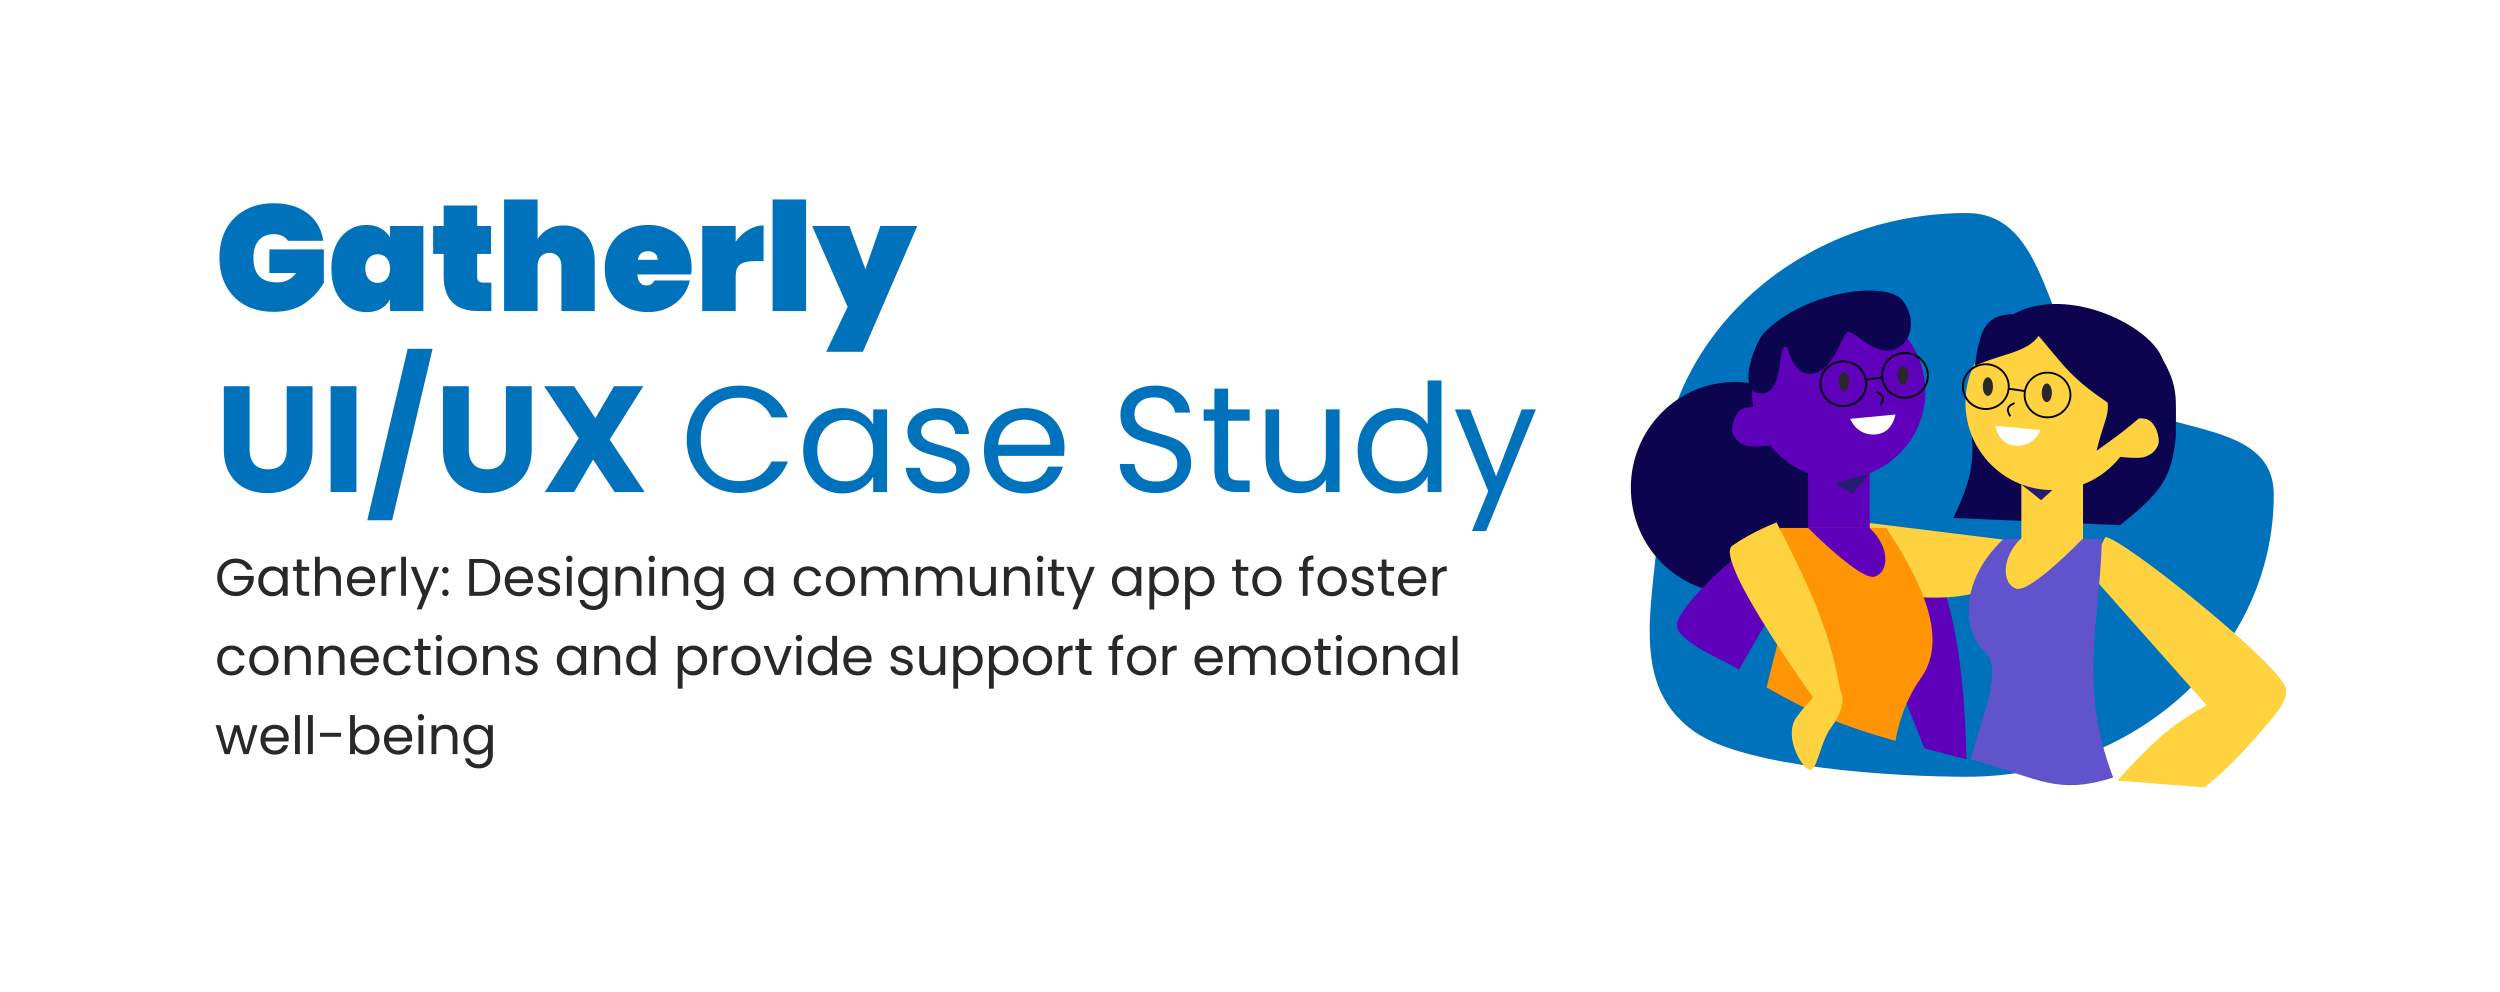 <svg width="1326" height="526" viewBox="0 0 1326 526" fill="none" xmlns="http://www.w3.org/2000/svg">
<rect width="1326" height="526" fill="white"/>
<path d="M152.72 127.72C152.027 126.6 151.04 125.747 149.76 125.16C148.48 124.52 146.933 124.2 145.12 124.2C141.707 124.2 139.067 125.32 137.2 127.56C135.333 129.747 134.4 132.76 134.4 136.6C134.4 141.027 135.44 144.333 137.52 146.52C139.6 148.707 142.8 149.8 147.12 149.8C151.227 149.8 154.533 148.147 157.04 144.84H142.88V132.28H171.76V150.04C169.307 154.253 165.92 157.88 161.6 160.92C157.28 163.907 151.813 165.4 145.2 165.4C139.333 165.4 134.213 164.2 129.84 161.8C125.52 159.347 122.187 155.933 119.84 151.56C117.547 147.187 116.4 142.2 116.4 136.6C116.4 131 117.547 126.013 119.84 121.64C122.187 117.267 125.52 113.88 129.84 111.48C134.16 109.027 139.227 107.8 145.04 107.8C152.453 107.8 158.48 109.587 163.12 113.16C167.813 116.733 170.587 121.587 171.44 127.72H152.72ZM175.756 142.44C175.756 137.693 176.556 133.587 178.156 130.12C179.81 126.6 182.05 123.933 184.876 122.12C187.703 120.253 190.876 119.32 194.396 119.32C197.33 119.32 199.863 119.933 201.996 121.16C204.13 122.333 205.756 123.96 206.876 126.04V119.88H224.556V165H206.876V158.84C205.756 160.92 204.13 162.573 201.996 163.8C199.863 164.973 197.33 165.56 194.396 165.56C190.876 165.56 187.703 164.653 184.876 162.84C182.05 160.973 179.81 158.307 178.156 154.84C176.556 151.32 175.756 147.187 175.756 142.44ZM206.876 142.44C206.876 140.04 206.263 138.173 205.036 136.84C203.81 135.507 202.236 134.84 200.316 134.84C198.396 134.84 196.823 135.507 195.596 136.84C194.37 138.173 193.756 140.04 193.756 142.44C193.756 144.84 194.37 146.707 195.596 148.04C196.823 149.373 198.396 150.04 200.316 150.04C202.236 150.04 203.81 149.373 205.036 148.04C206.263 146.707 206.876 144.84 206.876 142.44ZM260.611 149.88V165H253.891C241.518 165 235.331 158.84 235.331 146.52V134.68H229.731V119.88H235.331V109H253.091V119.88H260.451V134.68H253.091V146.84C253.091 147.907 253.331 148.68 253.811 149.16C254.345 149.64 255.198 149.88 256.371 149.88H260.611ZM298.975 119.56C304.148 119.56 308.175 121.293 311.055 124.76C313.988 128.227 315.455 132.92 315.455 138.84V165H297.775V141.08C297.775 138.947 297.188 137.267 296.015 136.04C294.895 134.76 293.375 134.12 291.455 134.12C289.482 134.12 287.935 134.76 286.815 136.04C285.695 137.267 285.135 138.947 285.135 141.08V165H267.375V105.8H285.135V126.76C286.522 124.627 288.362 122.893 290.655 121.56C293.002 120.227 295.775 119.56 298.975 119.56ZM366.836 142.04C366.836 143.267 366.756 144.44 366.596 145.56H338.036C338.303 149.453 339.93 151.4 342.916 151.4C344.836 151.4 346.223 150.52 347.076 148.76H365.876C365.236 151.96 363.876 154.84 361.796 157.4C359.77 159.907 357.183 161.907 354.036 163.4C350.943 164.84 347.53 165.56 343.796 165.56C339.316 165.56 335.316 164.627 331.796 162.76C328.33 160.893 325.61 158.227 323.636 154.76C321.716 151.24 320.756 147.133 320.756 142.44C320.756 137.747 321.716 133.667 323.636 130.2C325.61 126.68 328.33 123.987 331.796 122.12C335.316 120.253 339.316 119.32 343.796 119.32C348.276 119.32 352.25 120.253 355.716 122.12C359.236 123.933 361.956 126.547 363.876 129.96C365.85 133.373 366.836 137.4 366.836 142.04ZM348.836 137.8C348.836 136.307 348.356 135.187 347.396 134.44C346.436 133.64 345.236 133.24 343.796 133.24C340.65 133.24 338.81 134.76 338.276 137.8H348.836ZM390.213 128.2C392.026 125.587 394.24 123.507 396.853 121.96C399.466 120.36 402.186 119.56 405.013 119.56V138.52H399.973C396.613 138.52 394.133 139.107 392.533 140.28C390.986 141.453 390.213 143.533 390.213 146.52V165H372.453V119.88H390.213V128.2ZM427.557 105.8V165H409.797V105.8H427.557ZM486.538 119.88L457.658 186.6H438.218L449.578 162.76L430.778 119.88H450.538L459.018 142.76L466.938 119.88H486.538Z" fill="#0072BB"/>
<path d="M132.4 204.84V238.44C132.4 241.8 133.227 244.387 134.88 246.2C136.533 248.013 138.96 248.92 142.16 248.92C145.36 248.92 147.813 248.013 149.52 246.2C151.227 244.387 152.08 241.8 152.08 238.44V204.84H165.76V238.36C165.76 243.373 164.693 247.613 162.56 251.08C160.427 254.547 157.547 257.16 153.92 258.92C150.347 260.68 146.347 261.56 141.92 261.56C137.493 261.56 133.52 260.707 130 259C126.533 257.24 123.787 254.627 121.76 251.16C119.733 247.64 118.72 243.373 118.72 238.36V204.84H132.4ZM189.046 204.84V261H175.366V204.84H189.046ZM229.44 185L208 275.96H194.8L216.24 185H229.44ZM248.65 204.84V238.44C248.65 241.8 249.477 244.387 251.13 246.2C252.783 248.013 255.21 248.92 258.41 248.92C261.61 248.92 264.063 248.013 265.77 246.2C267.477 244.387 268.33 241.8 268.33 238.44V204.84H282.01V238.36C282.01 243.373 280.943 247.613 278.81 251.08C276.677 254.547 273.797 257.16 270.17 258.92C266.597 260.68 262.597 261.56 258.17 261.56C253.743 261.56 249.77 260.707 246.25 259C242.783 257.24 240.037 254.627 238.01 251.16C235.983 247.64 234.97 243.373 234.97 238.36V204.84H248.65ZM326.016 261L314.576 243.8L304.496 261H288.976L306.976 232.44L288.576 204.84H304.496L315.776 221.8L325.696 204.84H341.216L323.376 233.16L341.936 261H326.016ZM364.237 233.08C364.237 227.64 365.464 222.76 367.917 218.44C370.37 214.067 373.704 210.653 377.917 208.2C382.184 205.747 386.904 204.52 392.077 204.52C398.157 204.52 403.464 205.987 407.997 208.92C412.53 211.853 415.837 216.013 417.917 221.4H409.197C407.65 218.04 405.41 215.453 402.477 213.64C399.597 211.827 396.13 210.92 392.077 210.92C388.184 210.92 384.69 211.827 381.597 213.64C378.504 215.453 376.077 218.04 374.317 221.4C372.557 224.707 371.677 228.6 371.677 233.08C371.677 237.507 372.557 241.4 374.317 244.76C376.077 248.067 378.504 250.627 381.597 252.44C384.69 254.253 388.184 255.16 392.077 255.16C396.13 255.16 399.597 254.28 402.477 252.52C405.41 250.707 407.65 248.12 409.197 244.76H417.917C415.837 250.093 412.53 254.227 407.997 257.16C403.464 260.04 398.157 261.48 392.077 261.48C386.904 261.48 382.184 260.28 377.917 257.88C373.704 255.427 370.37 252.04 367.917 247.72C365.464 243.4 364.237 238.52 364.237 233.08ZM426.034 238.92C426.034 234.44 426.94 230.52 428.754 227.16C430.567 223.747 433.047 221.107 436.194 219.24C439.394 217.373 442.94 216.44 446.834 216.44C450.674 216.44 454.007 217.267 456.834 218.92C459.66 220.573 461.767 222.653 463.154 225.16V217.16H470.514V261H463.154V252.84C461.714 255.4 459.554 257.533 456.674 259.24C453.847 260.893 450.54 261.72 446.754 261.72C442.86 261.72 439.34 260.76 436.194 258.84C433.047 256.92 430.567 254.227 428.754 250.76C426.94 247.293 426.034 243.347 426.034 238.92ZM463.154 239C463.154 235.693 462.487 232.813 461.154 230.36C459.82 227.907 458.007 226.04 455.714 224.76C453.474 223.427 450.994 222.76 448.274 222.76C445.554 222.76 443.074 223.4 440.834 224.68C438.594 225.96 436.807 227.827 435.474 230.28C434.14 232.733 433.474 235.613 433.474 238.92C433.474 242.28 434.14 245.213 435.474 247.72C436.807 250.173 438.594 252.067 440.834 253.4C443.074 254.68 445.554 255.32 448.274 255.32C450.994 255.32 453.474 254.68 455.714 253.4C458.007 252.067 459.82 250.173 461.154 247.72C462.487 245.213 463.154 242.307 463.154 239ZM498.336 261.72C494.976 261.72 491.963 261.16 489.296 260.04C486.63 258.867 484.523 257.267 482.976 255.24C481.43 253.16 480.576 250.787 480.416 248.12H487.936C488.15 250.307 489.163 252.093 490.976 253.48C492.843 254.867 495.27 255.56 498.256 255.56C501.03 255.56 503.216 254.947 504.816 253.72C506.416 252.493 507.216 250.947 507.216 249.08C507.216 247.16 506.363 245.747 504.656 244.84C502.95 243.88 500.31 242.947 496.736 242.04C493.483 241.187 490.816 240.333 488.736 239.48C486.71 238.573 484.95 237.267 483.456 235.56C482.016 233.8 481.296 231.507 481.296 228.68C481.296 226.44 481.963 224.387 483.296 222.52C484.63 220.653 486.523 219.187 488.976 218.12C491.43 217 494.23 216.44 497.376 216.44C502.23 216.44 506.15 217.667 509.136 220.12C512.123 222.573 513.723 225.933 513.936 230.2H506.656C506.496 227.907 505.563 226.067 503.856 224.68C502.203 223.293 499.963 222.6 497.136 222.6C494.523 222.6 492.443 223.16 490.896 224.28C489.35 225.4 488.576 226.867 488.576 228.68C488.576 230.12 489.03 231.32 489.936 232.28C490.896 233.187 492.07 233.933 493.456 234.52C494.896 235.053 496.87 235.667 499.376 236.36C502.523 237.213 505.083 238.067 507.056 238.92C509.03 239.72 510.71 240.947 512.096 242.6C513.536 244.253 514.283 246.413 514.336 249.08C514.336 251.48 513.67 253.64 512.336 255.56C511.003 257.48 509.11 259 506.656 260.12C504.256 261.187 501.483 261.72 498.336 261.72ZM564.613 237.4C564.613 238.787 564.533 240.253 564.373 241.8H529.333C529.6 246.12 531.066 249.507 533.733 251.96C536.453 254.36 539.733 255.56 543.573 255.56C546.72 255.56 549.333 254.84 551.413 253.4C553.546 251.907 555.04 249.933 555.893 247.48H563.733C562.56 251.693 560.213 255.133 556.693 257.8C553.173 260.413 548.8 261.72 543.573 261.72C539.413 261.72 535.68 260.787 532.373 258.92C529.12 257.053 526.56 254.413 524.693 251C522.826 247.533 521.893 243.533 521.893 239C521.893 234.467 522.8 230.493 524.613 227.08C526.426 223.667 528.96 221.053 532.213 219.24C535.52 217.373 539.306 216.44 543.573 216.44C547.733 216.44 551.413 217.347 554.613 219.16C557.813 220.973 560.266 223.48 561.973 226.68C563.733 229.827 564.613 233.4 564.613 237.4ZM557.093 235.88C557.093 233.107 556.48 230.733 555.253 228.76C554.026 226.733 552.346 225.213 550.213 224.2C548.133 223.133 545.813 222.6 543.253 222.6C539.573 222.6 536.426 223.773 533.813 226.12C531.253 228.467 529.786 231.72 529.413 235.88H557.093ZM613.231 261.56C609.551 261.56 606.244 260.92 603.311 259.64C600.431 258.307 598.164 256.493 596.511 254.2C594.857 251.853 594.004 249.16 593.951 246.12H601.711C601.977 248.733 603.044 250.947 604.911 252.76C606.831 254.52 609.604 255.4 613.231 255.4C616.697 255.4 619.417 254.547 621.391 252.84C623.417 251.08 624.431 248.84 624.431 246.12C624.431 243.987 623.844 242.253 622.671 240.92C621.497 239.587 620.031 238.573 618.271 237.88C616.511 237.187 614.137 236.44 611.151 235.64C607.471 234.68 604.511 233.72 602.271 232.76C600.084 231.8 598.191 230.307 596.591 228.28C595.044 226.2 594.271 223.427 594.271 219.96C594.271 216.92 595.044 214.227 596.591 211.88C598.137 209.533 600.297 207.72 603.071 206.44C605.897 205.16 609.124 204.52 612.751 204.52C617.977 204.52 622.244 205.827 625.551 208.44C628.911 211.053 630.804 214.52 631.231 218.84H623.231C622.964 216.707 621.844 214.84 619.871 213.24C617.897 211.587 615.284 210.76 612.031 210.76C608.991 210.76 606.511 211.56 604.591 213.16C602.671 214.707 601.711 216.893 601.711 219.72C601.711 221.747 602.271 223.4 603.391 224.68C604.564 225.96 605.977 226.947 607.631 227.64C609.337 228.28 611.711 229.027 614.751 229.88C618.431 230.893 621.391 231.907 623.631 232.92C625.871 233.88 627.791 235.4 629.391 237.48C630.991 239.507 631.791 242.28 631.791 245.8C631.791 248.52 631.071 251.08 629.631 253.48C628.191 255.88 626.057 257.827 623.231 259.32C620.404 260.813 617.071 261.56 613.231 261.56ZM651.384 223.16V249C651.384 251.133 651.837 252.653 652.744 253.56C653.65 254.413 655.224 254.84 657.464 254.84H662.824V261H656.264C652.21 261 649.17 260.067 647.144 258.2C645.117 256.333 644.104 253.267 644.104 249V223.16H638.424V217.16H644.104V206.12H651.384V217.16H662.824V223.16H651.384ZM710.524 217.16V261H703.244V254.52C701.858 256.76 699.911 258.52 697.404 259.8C694.951 261.027 692.231 261.64 689.244 261.64C685.831 261.64 682.764 260.947 680.044 259.56C677.324 258.12 675.164 255.987 673.564 253.16C672.018 250.333 671.244 246.893 671.244 242.84V217.16H678.444V241.88C678.444 246.2 679.538 249.533 681.724 251.88C683.911 254.173 686.898 255.32 690.684 255.32C694.578 255.32 697.644 254.12 699.884 251.72C702.124 249.32 703.244 245.827 703.244 241.24V217.16H710.524ZM720.096 238.92C720.096 234.44 721.003 230.52 722.816 227.16C724.63 223.747 727.11 221.107 730.256 219.24C733.456 217.373 737.03 216.44 740.976 216.44C744.39 216.44 747.563 217.24 750.496 218.84C753.43 220.387 755.67 222.44 757.216 225V201.8H764.576V261H757.216V252.76C755.776 255.373 753.643 257.533 750.816 259.24C747.99 260.893 744.683 261.72 740.896 261.72C737.003 261.72 733.456 260.76 730.256 258.84C727.11 256.92 724.63 254.227 722.816 250.76C721.003 247.293 720.096 243.347 720.096 238.92ZM757.216 239C757.216 235.693 756.55 232.813 755.216 230.36C753.883 227.907 752.07 226.04 749.776 224.76C747.536 223.427 745.056 222.76 742.336 222.76C739.616 222.76 737.136 223.4 734.896 224.68C732.656 225.96 730.87 227.827 729.536 230.28C728.203 232.733 727.536 235.613 727.536 238.92C727.536 242.28 728.203 245.213 729.536 247.72C730.87 250.173 732.656 252.067 734.896 253.4C737.136 254.68 739.616 255.32 742.336 255.32C745.056 255.32 747.536 254.68 749.776 253.4C752.07 252.067 753.883 250.173 755.216 247.72C756.55 245.213 757.216 242.307 757.216 239ZM814.639 217.16L788.239 281.64H780.719L789.359 260.52L771.679 217.16H779.759L793.519 252.68L807.119 217.16H814.639Z" fill="#0072BB"/>
<path d="M130.94 302.14C130.399 301.001 129.615 300.124 128.588 299.508C127.561 298.873 126.367 298.556 125.004 298.556C123.641 298.556 122.409 298.873 121.308 299.508C120.225 300.124 119.367 301.02 118.732 302.196C118.116 303.353 117.808 304.697 117.808 306.228C117.808 307.759 118.116 309.103 118.732 310.26C119.367 311.417 120.225 312.313 121.308 312.948C122.409 313.564 123.641 313.872 125.004 313.872C126.908 313.872 128.476 313.303 129.708 312.164C130.94 311.025 131.659 309.485 131.864 307.544H124.08V305.472H134.58V307.432C134.431 309.037 133.927 310.512 133.068 311.856C132.209 313.181 131.08 314.236 129.68 315.02C128.28 315.785 126.721 316.168 125.004 316.168C123.193 316.168 121.541 315.748 120.048 314.908C118.555 314.049 117.369 312.864 116.492 311.352C115.633 309.84 115.204 308.132 115.204 306.228C115.204 304.324 115.633 302.616 116.492 301.104C117.369 299.573 118.555 298.388 120.048 297.548C121.541 296.689 123.193 296.26 125.004 296.26C127.076 296.26 128.905 296.773 130.492 297.8C132.097 298.827 133.264 300.273 133.992 302.14H130.94ZM136.997 308.272C136.997 306.704 137.314 305.332 137.949 304.156C138.584 302.961 139.452 302.037 140.553 301.384C141.673 300.731 142.914 300.404 144.277 300.404C145.621 300.404 146.788 300.693 147.777 301.272C148.766 301.851 149.504 302.579 149.989 303.456V300.656H152.565V316H149.989V313.144C149.485 314.04 148.729 314.787 147.721 315.384C146.732 315.963 145.574 316.252 144.249 316.252C142.886 316.252 141.654 315.916 140.553 315.244C139.452 314.572 138.584 313.629 137.949 312.416C137.314 311.203 136.997 309.821 136.997 308.272ZM149.989 308.3C149.989 307.143 149.756 306.135 149.289 305.276C148.822 304.417 148.188 303.764 147.385 303.316C146.601 302.849 145.733 302.616 144.781 302.616C143.829 302.616 142.961 302.84 142.177 303.288C141.393 303.736 140.768 304.389 140.301 305.248C139.834 306.107 139.601 307.115 139.601 308.272C139.601 309.448 139.834 310.475 140.301 311.352C140.768 312.211 141.393 312.873 142.177 313.34C142.961 313.788 143.829 314.012 144.781 314.012C145.733 314.012 146.601 313.788 147.385 313.34C148.188 312.873 148.822 312.211 149.289 311.352C149.756 310.475 149.989 309.457 149.989 308.3ZM159.979 302.756V311.8C159.979 312.547 160.138 313.079 160.455 313.396C160.772 313.695 161.323 313.844 162.107 313.844H163.983V316H161.687C160.268 316 159.204 315.673 158.495 315.02C157.786 314.367 157.431 313.293 157.431 311.8V302.756H155.443V300.656H157.431V296.792H159.979V300.656H163.983V302.756H159.979ZM174.686 300.376C175.843 300.376 176.889 300.628 177.822 301.132C178.755 301.617 179.483 302.355 180.006 303.344C180.547 304.333 180.818 305.537 180.818 306.956V316H178.298V307.32C178.298 305.789 177.915 304.623 177.15 303.82C176.385 302.999 175.339 302.588 174.014 302.588C172.67 302.588 171.597 303.008 170.794 303.848C170.01 304.688 169.618 305.911 169.618 307.516V316H167.07V295.28H169.618V302.84C170.122 302.056 170.813 301.449 171.69 301.02C172.586 300.591 173.585 300.376 174.686 300.376ZM198.98 307.74C198.98 308.225 198.952 308.739 198.896 309.28H186.632C186.726 310.792 187.239 311.977 188.172 312.836C189.124 313.676 190.272 314.096 191.616 314.096C192.718 314.096 193.632 313.844 194.36 313.34C195.107 312.817 195.63 312.127 195.928 311.268H198.672C198.262 312.743 197.44 313.947 196.208 314.88C194.976 315.795 193.446 316.252 191.616 316.252C190.16 316.252 188.854 315.925 187.696 315.272C186.558 314.619 185.662 313.695 185.008 312.5C184.355 311.287 184.028 309.887 184.028 308.3C184.028 306.713 184.346 305.323 184.98 304.128C185.615 302.933 186.502 302.019 187.64 301.384C188.798 300.731 190.123 300.404 191.616 300.404C193.072 300.404 194.36 300.721 195.48 301.356C196.6 301.991 197.459 302.868 198.056 303.988C198.672 305.089 198.98 306.34 198.98 307.74ZM196.348 307.208C196.348 306.237 196.134 305.407 195.704 304.716C195.275 304.007 194.687 303.475 193.94 303.12C193.212 302.747 192.4 302.56 191.504 302.56C190.216 302.56 189.115 302.971 188.2 303.792C187.304 304.613 186.791 305.752 186.66 307.208H196.348ZM204.892 303.148C205.34 302.271 205.974 301.589 206.796 301.104C207.636 300.619 208.653 300.376 209.848 300.376V303.008H209.176C206.32 303.008 204.892 304.557 204.892 307.656V316H202.344V300.656H204.892V303.148ZM215.337 295.28V316H212.789V295.28H215.337ZM232.895 300.656L223.655 323.224H221.023L224.047 315.832L217.859 300.656H220.687L225.503 313.088L230.263 300.656H232.895ZM236.269 316.168C235.783 316.168 235.373 316 235.037 315.664C234.701 315.328 234.533 314.917 234.533 314.432C234.533 313.947 234.701 313.536 235.037 313.2C235.373 312.864 235.783 312.696 236.269 312.696C236.735 312.696 237.127 312.864 237.445 313.2C237.781 313.536 237.949 313.947 237.949 314.432C237.949 314.917 237.781 315.328 237.445 315.664C237.127 316 236.735 316.168 236.269 316.168ZM236.269 304.184C235.783 304.184 235.373 304.016 235.037 303.68C234.701 303.344 234.533 302.933 234.533 302.448C234.533 301.963 234.701 301.552 235.037 301.216C235.373 300.88 235.783 300.712 236.269 300.712C236.735 300.712 237.127 300.88 237.445 301.216C237.781 301.552 237.949 301.963 237.949 302.448C237.949 302.933 237.781 303.344 237.445 303.68C237.127 304.016 236.735 304.184 236.269 304.184ZM254.959 296.484C257.087 296.484 258.925 296.885 260.475 297.688C262.043 298.472 263.237 299.601 264.059 301.076C264.899 302.551 265.319 304.287 265.319 306.284C265.319 308.281 264.899 310.017 264.059 311.492C263.237 312.948 262.043 314.068 260.475 314.852C258.925 315.617 257.087 316 254.959 316H248.883V296.484H254.959ZM254.959 313.9C257.479 313.9 259.401 313.237 260.727 311.912C262.052 310.568 262.715 308.692 262.715 306.284C262.715 303.857 262.043 301.963 260.699 300.6C259.373 299.237 257.46 298.556 254.959 298.556H251.431V313.9H254.959ZM282.679 307.74C282.679 308.225 282.651 308.739 282.595 309.28H270.331C270.425 310.792 270.938 311.977 271.871 312.836C272.823 313.676 273.971 314.096 275.315 314.096C276.417 314.096 277.331 313.844 278.059 313.34C278.806 312.817 279.329 312.127 279.627 311.268H282.371C281.961 312.743 281.139 313.947 279.907 314.88C278.675 315.795 277.145 316.252 275.315 316.252C273.859 316.252 272.553 315.925 271.395 315.272C270.257 314.619 269.361 313.695 268.707 312.5C268.054 311.287 267.727 309.887 267.727 308.3C267.727 306.713 268.045 305.323 268.679 304.128C269.314 302.933 270.201 302.019 271.339 301.384C272.497 300.731 273.822 300.404 275.315 300.404C276.771 300.404 278.059 300.721 279.179 301.356C280.299 301.991 281.158 302.868 281.755 303.988C282.371 305.089 282.679 306.34 282.679 307.74ZM280.047 307.208C280.047 306.237 279.833 305.407 279.403 304.716C278.974 304.007 278.386 303.475 277.639 303.12C276.911 302.747 276.099 302.56 275.203 302.56C273.915 302.56 272.814 302.971 271.899 303.792C271.003 304.613 270.49 305.752 270.359 307.208H280.047ZM291.475 316.252C290.299 316.252 289.244 316.056 288.311 315.664C287.377 315.253 286.64 314.693 286.099 313.984C285.557 313.256 285.259 312.425 285.203 311.492H287.835C287.909 312.257 288.264 312.883 288.899 313.368C289.552 313.853 290.401 314.096 291.447 314.096C292.417 314.096 293.183 313.881 293.743 313.452C294.303 313.023 294.583 312.481 294.583 311.828C294.583 311.156 294.284 310.661 293.687 310.344C293.089 310.008 292.165 309.681 290.915 309.364C289.776 309.065 288.843 308.767 288.115 308.468C287.405 308.151 286.789 307.693 286.267 307.096C285.763 306.48 285.511 305.677 285.511 304.688C285.511 303.904 285.744 303.185 286.211 302.532C286.677 301.879 287.34 301.365 288.199 300.992C289.057 300.6 290.037 300.404 291.139 300.404C292.837 300.404 294.209 300.833 295.255 301.692C296.3 302.551 296.86 303.727 296.935 305.22H294.387C294.331 304.417 294.004 303.773 293.407 303.288C292.828 302.803 292.044 302.56 291.055 302.56C290.14 302.56 289.412 302.756 288.871 303.148C288.329 303.54 288.059 304.053 288.059 304.688C288.059 305.192 288.217 305.612 288.535 305.948C288.871 306.265 289.281 306.527 289.767 306.732C290.271 306.919 290.961 307.133 291.839 307.376C292.94 307.675 293.836 307.973 294.527 308.272C295.217 308.552 295.805 308.981 296.291 309.56C296.795 310.139 297.056 310.895 297.075 311.828C297.075 312.668 296.841 313.424 296.375 314.096C295.908 314.768 295.245 315.3 294.387 315.692C293.547 316.065 292.576 316.252 291.475 316.252ZM301.988 298.164C301.502 298.164 301.092 297.996 300.756 297.66C300.42 297.324 300.252 296.913 300.252 296.428C300.252 295.943 300.42 295.532 300.756 295.196C301.092 294.86 301.502 294.692 301.988 294.692C302.454 294.692 302.846 294.86 303.164 295.196C303.5 295.532 303.668 295.943 303.668 296.428C303.668 296.913 303.5 297.324 303.164 297.66C302.846 297.996 302.454 298.164 301.988 298.164ZM303.22 300.656V316H300.672V300.656H303.22ZM313.89 300.404C315.216 300.404 316.373 300.693 317.362 301.272C318.37 301.851 319.117 302.579 319.602 303.456V300.656H322.178V316.336C322.178 317.736 321.88 318.977 321.282 320.06C320.685 321.161 319.826 322.02 318.706 322.636C317.605 323.252 316.317 323.56 314.842 323.56C312.826 323.56 311.146 323.084 309.802 322.132C308.458 321.18 307.665 319.883 307.422 318.24H309.942C310.222 319.173 310.801 319.92 311.678 320.48C312.556 321.059 313.61 321.348 314.842 321.348C316.242 321.348 317.381 320.909 318.258 320.032C319.154 319.155 319.602 317.923 319.602 316.336V313.116C319.098 314.012 318.352 314.759 317.362 315.356C316.373 315.953 315.216 316.252 313.89 316.252C312.528 316.252 311.286 315.916 310.166 315.244C309.065 314.572 308.197 313.629 307.562 312.416C306.928 311.203 306.61 309.821 306.61 308.272C306.61 306.704 306.928 305.332 307.562 304.156C308.197 302.961 309.065 302.037 310.166 301.384C311.286 300.731 312.528 300.404 313.89 300.404ZM319.602 308.3C319.602 307.143 319.369 306.135 318.902 305.276C318.436 304.417 317.801 303.764 316.998 303.316C316.214 302.849 315.346 302.616 314.394 302.616C313.442 302.616 312.574 302.84 311.79 303.288C311.006 303.736 310.381 304.389 309.914 305.248C309.448 306.107 309.214 307.115 309.214 308.272C309.214 309.448 309.448 310.475 309.914 311.352C310.381 312.211 311.006 312.873 311.79 313.34C312.574 313.788 313.442 314.012 314.394 314.012C315.346 314.012 316.214 313.788 316.998 313.34C317.801 312.873 318.436 312.211 318.902 311.352C319.369 310.475 319.602 309.457 319.602 308.3ZM333.96 300.376C335.827 300.376 337.339 300.945 338.496 302.084C339.653 303.204 340.232 304.828 340.232 306.956V316H337.712V307.32C337.712 305.789 337.329 304.623 336.564 303.82C335.799 302.999 334.753 302.588 333.428 302.588C332.084 302.588 331.011 303.008 330.208 303.848C329.424 304.688 329.032 305.911 329.032 307.516V316H326.484V300.656H329.032V302.84C329.536 302.056 330.217 301.449 331.076 301.02C331.953 300.591 332.915 300.376 333.96 300.376ZM345.71 298.164C345.225 298.164 344.814 297.996 344.478 297.66C344.142 297.324 343.974 296.913 343.974 296.428C343.974 295.943 344.142 295.532 344.478 295.196C344.814 294.86 345.225 294.692 345.71 294.692C346.177 294.692 346.569 294.86 346.886 295.196C347.222 295.532 347.39 295.943 347.39 296.428C347.39 296.913 347.222 297.324 346.886 297.66C346.569 297.996 346.177 298.164 345.71 298.164ZM346.942 300.656V316H344.394V300.656H346.942ZM358.761 300.376C360.628 300.376 362.14 300.945 363.297 302.084C364.454 303.204 365.033 304.828 365.033 306.956V316H362.513V307.32C362.513 305.789 362.13 304.623 361.365 303.82C360.6 302.999 359.554 302.588 358.229 302.588C356.885 302.588 355.812 303.008 355.009 303.848C354.225 304.688 353.833 305.911 353.833 307.516V316H351.285V300.656H353.833V302.84C354.337 302.056 355.018 301.449 355.877 301.02C356.754 300.591 357.716 300.376 358.761 300.376ZM375.523 300.404C376.848 300.404 378.006 300.693 378.995 301.272C380.003 301.851 380.75 302.579 381.235 303.456V300.656H383.811V316.336C383.811 317.736 383.512 318.977 382.915 320.06C382.318 321.161 381.459 322.02 380.339 322.636C379.238 323.252 377.95 323.56 376.475 323.56C374.459 323.56 372.779 323.084 371.435 322.132C370.091 321.18 369.298 319.883 369.055 318.24H371.575C371.855 319.173 372.434 319.92 373.311 320.48C374.188 321.059 375.243 321.348 376.475 321.348C377.875 321.348 379.014 320.909 379.891 320.032C380.787 319.155 381.235 317.923 381.235 316.336V313.116C380.731 314.012 379.984 314.759 378.995 315.356C378.006 315.953 376.848 316.252 375.523 316.252C374.16 316.252 372.919 315.916 371.799 315.244C370.698 314.572 369.83 313.629 369.195 312.416C368.56 311.203 368.243 309.821 368.243 308.272C368.243 306.704 368.56 305.332 369.195 304.156C369.83 302.961 370.698 302.037 371.799 301.384C372.919 300.731 374.16 300.404 375.523 300.404ZM381.235 308.3C381.235 307.143 381.002 306.135 380.535 305.276C380.068 304.417 379.434 303.764 378.631 303.316C377.847 302.849 376.979 302.616 376.027 302.616C375.075 302.616 374.207 302.84 373.423 303.288C372.639 303.736 372.014 304.389 371.547 305.248C371.08 306.107 370.847 307.115 370.847 308.272C370.847 309.448 371.08 310.475 371.547 311.352C372.014 312.211 372.639 312.873 373.423 313.34C374.207 313.788 375.075 314.012 376.027 314.012C376.979 314.012 377.847 313.788 378.631 313.34C379.434 312.873 380.068 312.211 380.535 311.352C381.002 310.475 381.235 309.457 381.235 308.3ZM394.63 308.272C394.63 306.704 394.947 305.332 395.582 304.156C396.216 302.961 397.084 302.037 398.186 301.384C399.306 300.731 400.547 300.404 401.91 300.404C403.254 300.404 404.42 300.693 405.41 301.272C406.399 301.851 407.136 302.579 407.622 303.456V300.656H410.198V316H407.622V313.144C407.118 314.04 406.362 314.787 405.354 315.384C404.364 315.963 403.207 316.252 401.882 316.252C400.519 316.252 399.287 315.916 398.186 315.244C397.084 314.572 396.216 313.629 395.582 312.416C394.947 311.203 394.63 309.821 394.63 308.272ZM407.622 308.3C407.622 307.143 407.388 306.135 406.922 305.276C406.455 304.417 405.82 303.764 405.018 303.316C404.234 302.849 403.366 302.616 402.414 302.616C401.462 302.616 400.594 302.84 399.81 303.288C399.026 303.736 398.4 304.389 397.934 305.248C397.467 306.107 397.234 307.115 397.234 308.272C397.234 309.448 397.467 310.475 397.934 311.352C398.4 312.211 399.026 312.873 399.81 313.34C400.594 313.788 401.462 314.012 402.414 314.012C403.366 314.012 404.234 313.788 405.018 313.34C405.82 312.873 406.455 312.211 406.922 311.352C407.388 310.475 407.622 309.457 407.622 308.3ZM421.017 308.3C421.017 306.713 421.334 305.332 421.969 304.156C422.603 302.961 423.481 302.037 424.601 301.384C425.739 300.731 427.037 300.404 428.493 300.404C430.378 300.404 431.927 300.861 433.141 301.776C434.373 302.691 435.185 303.96 435.577 305.584H432.833C432.571 304.651 432.058 303.913 431.293 303.372C430.546 302.831 429.613 302.56 428.493 302.56C427.037 302.56 425.861 303.064 424.965 304.072C424.069 305.061 423.621 306.471 423.621 308.3C423.621 310.148 424.069 311.576 424.965 312.584C425.861 313.592 427.037 314.096 428.493 314.096C429.613 314.096 430.546 313.835 431.293 313.312C432.039 312.789 432.553 312.043 432.833 311.072H435.577C435.166 312.64 434.345 313.9 433.113 314.852C431.881 315.785 430.341 316.252 428.493 316.252C427.037 316.252 425.739 315.925 424.601 315.272C423.481 314.619 422.603 313.695 421.969 312.5C421.334 311.305 421.017 309.905 421.017 308.3ZM445.668 316.252C444.231 316.252 442.924 315.925 441.748 315.272C440.591 314.619 439.676 313.695 439.004 312.5C438.351 311.287 438.024 309.887 438.024 308.3C438.024 306.732 438.36 305.351 439.032 304.156C439.723 302.943 440.656 302.019 441.832 301.384C443.008 300.731 444.324 300.404 445.78 300.404C447.236 300.404 448.552 300.731 449.728 301.384C450.904 302.019 451.828 302.933 452.5 304.128C453.191 305.323 453.536 306.713 453.536 308.3C453.536 309.887 453.182 311.287 452.472 312.5C451.782 313.695 450.839 314.619 449.644 315.272C448.45 315.925 447.124 316.252 445.668 316.252ZM445.668 314.012C446.583 314.012 447.442 313.797 448.244 313.368C449.047 312.939 449.691 312.295 450.176 311.436C450.68 310.577 450.932 309.532 450.932 308.3C450.932 307.068 450.69 306.023 450.204 305.164C449.719 304.305 449.084 303.671 448.3 303.26C447.516 302.831 446.667 302.616 445.752 302.616C444.819 302.616 443.96 302.831 443.176 303.26C442.411 303.671 441.795 304.305 441.328 305.164C440.862 306.023 440.628 307.068 440.628 308.3C440.628 309.551 440.852 310.605 441.3 311.464C441.767 312.323 442.383 312.967 443.148 313.396C443.914 313.807 444.754 314.012 445.668 314.012ZM475.338 300.376C476.533 300.376 477.597 300.628 478.53 301.132C479.464 301.617 480.201 302.355 480.742 303.344C481.284 304.333 481.554 305.537 481.554 306.956V316H479.034V307.32C479.034 305.789 478.652 304.623 477.886 303.82C477.14 302.999 476.122 302.588 474.834 302.588C473.509 302.588 472.454 303.017 471.67 303.876C470.886 304.716 470.494 305.939 470.494 307.544V316H467.974V307.32C467.974 305.789 467.592 304.623 466.826 303.82C466.08 302.999 465.062 302.588 463.774 302.588C462.449 302.588 461.394 303.017 460.61 303.876C459.826 304.716 459.434 305.939 459.434 307.544V316H456.886V300.656H459.434V302.868C459.938 302.065 460.61 301.449 461.45 301.02C462.309 300.591 463.252 300.376 464.278 300.376C465.566 300.376 466.705 300.665 467.694 301.244C468.684 301.823 469.421 302.672 469.906 303.792C470.336 302.709 471.045 301.869 472.034 301.272C473.024 300.675 474.125 300.376 475.338 300.376ZM504.186 300.376C505.381 300.376 506.445 300.628 507.378 301.132C508.311 301.617 509.049 302.355 509.59 303.344C510.131 304.333 510.402 305.537 510.402 306.956V316H507.882V307.32C507.882 305.789 507.499 304.623 506.734 303.82C505.987 302.999 504.97 302.588 503.682 302.588C502.357 302.588 501.302 303.017 500.518 303.876C499.734 304.716 499.342 305.939 499.342 307.544V316H496.822V307.32C496.822 305.789 496.439 304.623 495.674 303.82C494.927 302.999 493.91 302.588 492.622 302.588C491.297 302.588 490.242 303.017 489.458 303.876C488.674 304.716 488.282 305.939 488.282 307.544V316H485.734V300.656H488.282V302.868C488.786 302.065 489.458 301.449 490.298 301.02C491.157 300.591 492.099 300.376 493.126 300.376C494.414 300.376 495.553 300.665 496.542 301.244C497.531 301.823 498.269 302.672 498.754 303.792C499.183 302.709 499.893 301.869 500.882 301.272C501.871 300.675 502.973 300.376 504.186 300.376ZM528.19 300.656V316H525.642V313.732C525.156 314.516 524.475 315.132 523.598 315.58C522.739 316.009 521.787 316.224 520.742 316.224C519.547 316.224 518.474 315.981 517.522 315.496C516.57 314.992 515.814 314.245 515.254 313.256C514.712 312.267 514.442 311.063 514.442 309.644V300.656H516.962V309.308C516.962 310.82 517.344 311.987 518.11 312.808C518.875 313.611 519.92 314.012 521.246 314.012C522.608 314.012 523.682 313.592 524.466 312.752C525.25 311.912 525.642 310.689 525.642 309.084V300.656H528.19ZM539.968 300.376C541.835 300.376 543.347 300.945 544.504 302.084C545.661 303.204 546.24 304.828 546.24 306.956V316H543.72V307.32C543.72 305.789 543.337 304.623 542.572 303.82C541.807 302.999 540.761 302.588 539.436 302.588C538.092 302.588 537.019 303.008 536.216 303.848C535.432 304.688 535.04 305.911 535.04 307.516V316H532.492V300.656H535.04V302.84C535.544 302.056 536.225 301.449 537.084 301.02C537.961 300.591 538.923 300.376 539.968 300.376ZM551.718 298.164C551.233 298.164 550.822 297.996 550.486 297.66C550.15 297.324 549.982 296.913 549.982 296.428C549.982 295.943 550.15 295.532 550.486 295.196C550.822 294.86 551.233 294.692 551.718 294.692C552.185 294.692 552.577 294.86 552.894 295.196C553.23 295.532 553.398 295.943 553.398 296.428C553.398 296.913 553.23 297.324 552.894 297.66C552.577 297.996 552.185 298.164 551.718 298.164ZM552.95 300.656V316H550.402V300.656H552.95ZM560.401 302.756V311.8C560.401 312.547 560.559 313.079 560.877 313.396C561.194 313.695 561.745 313.844 562.529 313.844H564.405V316H562.109C560.69 316 559.626 315.673 558.917 315.02C558.207 314.367 557.853 313.293 557.853 311.8V302.756H555.865V300.656H557.853V296.792H560.401V300.656H564.405V302.756H560.401ZM580.708 300.656L571.468 323.224H568.836L571.86 315.832L565.672 300.656H568.5L573.316 313.088L578.076 300.656H580.708ZM589.782 308.272C589.782 306.704 590.099 305.332 590.734 304.156C591.369 302.961 592.237 302.037 593.338 301.384C594.458 300.731 595.699 300.404 597.062 300.404C598.406 300.404 599.573 300.693 600.562 301.272C601.551 301.851 602.289 302.579 602.774 303.456V300.656H605.35V316H602.774V313.144C602.27 314.04 601.514 314.787 600.506 315.384C599.517 315.963 598.359 316.252 597.034 316.252C595.671 316.252 594.439 315.916 593.338 315.244C592.237 314.572 591.369 313.629 590.734 312.416C590.099 311.203 589.782 309.821 589.782 308.272ZM602.774 308.3C602.774 307.143 602.541 306.135 602.074 305.276C601.607 304.417 600.973 303.764 600.17 303.316C599.386 302.849 598.518 302.616 597.566 302.616C596.614 302.616 595.746 302.84 594.962 303.288C594.178 303.736 593.553 304.389 593.086 305.248C592.619 306.107 592.386 307.115 592.386 308.272C592.386 309.448 592.619 310.475 593.086 311.352C593.553 312.211 594.178 312.873 594.962 313.34C595.746 313.788 596.614 314.012 597.566 314.012C598.518 314.012 599.386 313.788 600.17 313.34C600.973 312.873 601.607 312.211 602.074 311.352C602.541 310.475 602.774 309.457 602.774 308.3ZM612.204 303.484C612.708 302.607 613.455 301.879 614.444 301.3C615.452 300.703 616.619 300.404 617.944 300.404C619.307 300.404 620.539 300.731 621.64 301.384C622.76 302.037 623.637 302.961 624.272 304.156C624.907 305.332 625.224 306.704 625.224 308.272C625.224 309.821 624.907 311.203 624.272 312.416C623.637 313.629 622.76 314.572 621.64 315.244C620.539 315.916 619.307 316.252 617.944 316.252C616.637 316.252 615.48 315.963 614.472 315.384C613.483 314.787 612.727 314.049 612.204 313.172V323.28H609.656V300.656H612.204V303.484ZM622.62 308.272C622.62 307.115 622.387 306.107 621.92 305.248C621.453 304.389 620.819 303.736 620.016 303.288C619.232 302.84 618.364 302.616 617.412 302.616C616.479 302.616 615.611 302.849 614.808 303.316C614.024 303.764 613.389 304.427 612.904 305.304C612.437 306.163 612.204 307.161 612.204 308.3C612.204 309.457 612.437 310.475 612.904 311.352C613.389 312.211 614.024 312.873 614.808 313.34C615.611 313.788 616.479 314.012 617.412 314.012C618.364 314.012 619.232 313.788 620.016 313.34C620.819 312.873 621.453 312.211 621.92 311.352C622.387 310.475 622.62 309.448 622.62 308.272ZM631.126 303.484C631.63 302.607 632.377 301.879 633.366 301.3C634.374 300.703 635.541 300.404 636.866 300.404C638.229 300.404 639.461 300.731 640.562 301.384C641.682 302.037 642.559 302.961 643.194 304.156C643.829 305.332 644.146 306.704 644.146 308.272C644.146 309.821 643.829 311.203 643.194 312.416C642.559 313.629 641.682 314.572 640.562 315.244C639.461 315.916 638.229 316.252 636.866 316.252C635.559 316.252 634.402 315.963 633.394 315.384C632.405 314.787 631.649 314.049 631.126 313.172V323.28H628.578V300.656H631.126V303.484ZM641.542 308.272C641.542 307.115 641.309 306.107 640.842 305.248C640.375 304.389 639.741 303.736 638.938 303.288C638.154 302.84 637.286 302.616 636.334 302.616C635.401 302.616 634.533 302.849 633.73 303.316C632.946 303.764 632.311 304.427 631.826 305.304C631.359 306.163 631.126 307.161 631.126 308.3C631.126 309.457 631.359 310.475 631.826 311.352C632.311 312.211 632.946 312.873 633.73 313.34C634.533 313.788 635.401 314.012 636.334 314.012C637.286 314.012 638.154 313.788 638.938 313.34C639.741 312.873 640.375 312.211 640.842 311.352C641.309 310.475 641.542 309.448 641.542 308.272ZM658.073 302.756V311.8C658.073 312.547 658.231 313.079 658.549 313.396C658.866 313.695 659.417 313.844 660.201 313.844H662.077V316H659.781C658.362 316 657.298 315.673 656.589 315.02C655.879 314.367 655.525 313.293 655.525 311.8V302.756H653.537V300.656H655.525V296.792H658.073V300.656H662.077V302.756H658.073ZM671.856 316.252C670.418 316.252 669.112 315.925 667.936 315.272C666.778 314.619 665.864 313.695 665.192 312.5C664.538 311.287 664.212 309.887 664.212 308.3C664.212 306.732 664.548 305.351 665.22 304.156C665.91 302.943 666.844 302.019 668.02 301.384C669.196 300.731 670.512 300.404 671.968 300.404C673.424 300.404 674.74 300.731 675.916 301.384C677.092 302.019 678.016 302.933 678.688 304.128C679.378 305.323 679.724 306.713 679.724 308.3C679.724 309.887 679.369 311.287 678.66 312.5C677.969 313.695 677.026 314.619 675.832 315.272C674.637 315.925 673.312 316.252 671.856 316.252ZM671.856 314.012C672.77 314.012 673.629 313.797 674.432 313.368C675.234 312.939 675.878 312.295 676.364 311.436C676.868 310.577 677.12 309.532 677.12 308.3C677.12 307.068 676.877 306.023 676.392 305.164C675.906 304.305 675.272 303.671 674.488 303.26C673.704 302.831 672.854 302.616 671.94 302.616C671.006 302.616 670.148 302.831 669.364 303.26C668.598 303.671 667.982 304.305 667.516 305.164C667.049 306.023 666.816 307.068 666.816 308.3C666.816 309.551 667.04 310.605 667.488 311.464C667.954 312.323 668.57 312.967 669.336 313.396C670.101 313.807 670.941 314.012 671.856 314.012ZM696.783 302.756H693.563V316H691.015V302.756H689.027V300.656H691.015V299.564C691.015 297.847 691.453 296.596 692.331 295.812C693.227 295.009 694.655 294.608 696.615 294.608V296.736C695.495 296.736 694.701 296.96 694.235 297.408C693.787 297.837 693.563 298.556 693.563 299.564V300.656H696.783V302.756ZM706.446 316.252C705.008 316.252 703.702 315.925 702.526 315.272C701.368 314.619 700.454 313.695 699.782 312.5C699.128 311.287 698.802 309.887 698.802 308.3C698.802 306.732 699.138 305.351 699.81 304.156C700.5 302.943 701.434 302.019 702.61 301.384C703.786 300.731 705.102 300.404 706.558 300.404C708.014 300.404 709.33 300.731 710.506 301.384C711.682 302.019 712.606 302.933 713.278 304.128C713.968 305.323 714.314 306.713 714.314 308.3C714.314 309.887 713.959 311.287 713.25 312.5C712.559 313.695 711.616 314.619 710.422 315.272C709.227 315.925 707.902 316.252 706.446 316.252ZM706.446 314.012C707.36 314.012 708.219 313.797 709.022 313.368C709.824 312.939 710.468 312.295 710.954 311.436C711.458 310.577 711.71 309.532 711.71 308.3C711.71 307.068 711.467 306.023 710.982 305.164C710.496 304.305 709.862 303.671 709.078 303.26C708.294 302.831 707.444 302.616 706.53 302.616C705.596 302.616 704.738 302.831 703.954 303.26C703.188 303.671 702.572 304.305 702.106 305.164C701.639 306.023 701.406 307.068 701.406 308.3C701.406 309.551 701.63 310.605 702.078 311.464C702.544 312.323 703.16 312.967 703.926 313.396C704.691 313.807 705.531 314.012 706.446 314.012ZM723.096 316.252C721.92 316.252 720.865 316.056 719.932 315.664C718.998 315.253 718.261 314.693 717.72 313.984C717.178 313.256 716.88 312.425 716.824 311.492H719.456C719.53 312.257 719.885 312.883 720.52 313.368C721.173 313.853 722.022 314.096 723.068 314.096C724.038 314.096 724.804 313.881 725.364 313.452C725.924 313.023 726.204 312.481 726.204 311.828C726.204 311.156 725.905 310.661 725.308 310.344C724.71 310.008 723.786 309.681 722.536 309.364C721.397 309.065 720.464 308.767 719.736 308.468C719.026 308.151 718.41 307.693 717.888 307.096C717.384 306.48 717.132 305.677 717.132 304.688C717.132 303.904 717.365 303.185 717.832 302.532C718.298 301.879 718.961 301.365 719.82 300.992C720.678 300.6 721.658 300.404 722.76 300.404C724.458 300.404 725.83 300.833 726.876 301.692C727.921 302.551 728.481 303.727 728.556 305.22H726.008C725.952 304.417 725.625 303.773 725.028 303.288C724.449 302.803 723.665 302.56 722.676 302.56C721.761 302.56 721.033 302.756 720.492 303.148C719.95 303.54 719.68 304.053 719.68 304.688C719.68 305.192 719.838 305.612 720.156 305.948C720.492 306.265 720.902 306.527 721.388 306.732C721.892 306.919 722.582 307.133 723.46 307.376C724.561 307.675 725.457 307.973 726.148 308.272C726.838 308.552 727.426 308.981 727.912 309.56C728.416 310.139 728.677 310.895 728.696 311.828C728.696 312.668 728.462 313.424 727.996 314.096C727.529 314.768 726.866 315.3 726.008 315.692C725.168 316.065 724.197 316.252 723.096 316.252ZM735.401 302.756V311.8C735.401 312.547 735.559 313.079 735.877 313.396C736.194 313.695 736.745 313.844 737.529 313.844H739.405V316H737.109C735.69 316 734.626 315.673 733.917 315.02C733.207 314.367 732.853 313.293 732.853 311.8V302.756H730.865V300.656H732.853V296.792H735.401V300.656H739.405V302.756H735.401ZM756.492 307.74C756.492 308.225 756.464 308.739 756.408 309.28H744.144C744.237 310.792 744.751 311.977 745.684 312.836C746.636 313.676 747.784 314.096 749.128 314.096C750.229 314.096 751.144 313.844 751.872 313.34C752.619 312.817 753.141 312.127 753.44 311.268H756.184C755.773 312.743 754.952 313.947 753.72 314.88C752.488 315.795 750.957 316.252 749.128 316.252C747.672 316.252 746.365 315.925 745.208 315.272C744.069 314.619 743.173 313.695 742.52 312.5C741.867 311.287 741.54 309.887 741.54 308.3C741.54 306.713 741.857 305.323 742.492 304.128C743.127 302.933 744.013 302.019 745.152 301.384C746.309 300.731 747.635 300.404 749.128 300.404C750.584 300.404 751.872 300.721 752.992 301.356C754.112 301.991 754.971 302.868 755.568 303.988C756.184 305.089 756.492 306.34 756.492 307.74ZM753.86 307.208C753.86 306.237 753.645 305.407 753.216 304.716C752.787 304.007 752.199 303.475 751.452 303.12C750.724 302.747 749.912 302.56 749.016 302.56C747.728 302.56 746.627 302.971 745.712 303.792C744.816 304.613 744.303 305.752 744.172 307.208H753.86ZM762.403 303.148C762.851 302.271 763.486 301.589 764.307 301.104C765.147 300.619 766.165 300.376 767.359 300.376V303.008H766.687C763.831 303.008 762.403 304.557 762.403 307.656V316H759.855V300.656H762.403V303.148ZM115.204 350.3C115.204 348.713 115.521 347.332 116.156 346.156C116.791 344.961 117.668 344.037 118.788 343.384C119.927 342.731 121.224 342.404 122.68 342.404C124.565 342.404 126.115 342.861 127.328 343.776C128.56 344.691 129.372 345.96 129.764 347.584H127.02C126.759 346.651 126.245 345.913 125.48 345.372C124.733 344.831 123.8 344.56 122.68 344.56C121.224 344.56 120.048 345.064 119.152 346.072C118.256 347.061 117.808 348.471 117.808 350.3C117.808 352.148 118.256 353.576 119.152 354.584C120.048 355.592 121.224 356.096 122.68 356.096C123.8 356.096 124.733 355.835 125.48 355.312C126.227 354.789 126.74 354.043 127.02 353.072H129.764C129.353 354.64 128.532 355.9 127.3 356.852C126.068 357.785 124.528 358.252 122.68 358.252C121.224 358.252 119.927 357.925 118.788 357.272C117.668 356.619 116.791 355.695 116.156 354.5C115.521 353.305 115.204 351.905 115.204 350.3ZM139.856 358.252C138.418 358.252 137.112 357.925 135.936 357.272C134.778 356.619 133.864 355.695 133.192 354.5C132.538 353.287 132.212 351.887 132.212 350.3C132.212 348.732 132.548 347.351 133.22 346.156C133.91 344.943 134.844 344.019 136.02 343.384C137.196 342.731 138.512 342.404 139.968 342.404C141.424 342.404 142.74 342.731 143.916 343.384C145.092 344.019 146.016 344.933 146.688 346.128C147.378 347.323 147.724 348.713 147.724 350.3C147.724 351.887 147.369 353.287 146.66 354.5C145.969 355.695 145.026 356.619 143.832 357.272C142.637 357.925 141.312 358.252 139.856 358.252ZM139.856 356.012C140.77 356.012 141.629 355.797 142.432 355.368C143.234 354.939 143.878 354.295 144.364 353.436C144.868 352.577 145.12 351.532 145.12 350.3C145.12 349.068 144.877 348.023 144.392 347.164C143.906 346.305 143.272 345.671 142.488 345.26C141.704 344.831 140.854 344.616 139.94 344.616C139.006 344.616 138.148 344.831 137.364 345.26C136.598 345.671 135.982 346.305 135.516 347.164C135.049 348.023 134.816 349.068 134.816 350.3C134.816 351.551 135.04 352.605 135.488 353.464C135.954 354.323 136.57 354.967 137.336 355.396C138.101 355.807 138.941 356.012 139.856 356.012ZM158.55 342.376C160.417 342.376 161.929 342.945 163.086 344.084C164.243 345.204 164.822 346.828 164.822 348.956V358H162.302V349.32C162.302 347.789 161.919 346.623 161.154 345.82C160.389 344.999 159.343 344.588 158.018 344.588C156.674 344.588 155.601 345.008 154.798 345.848C154.014 346.688 153.622 347.911 153.622 349.516V358H151.074V342.656H153.622V344.84C154.126 344.056 154.807 343.449 155.666 343.02C156.543 342.591 157.505 342.376 158.55 342.376ZM176.46 342.376C178.327 342.376 179.839 342.945 180.996 344.084C182.153 345.204 182.732 346.828 182.732 348.956V358H180.212V349.32C180.212 347.789 179.829 346.623 179.064 345.82C178.299 344.999 177.253 344.588 175.928 344.588C174.584 344.588 173.511 345.008 172.708 345.848C171.924 346.688 171.532 347.911 171.532 349.516V358H168.984V342.656H171.532V344.84C172.036 344.056 172.717 343.449 173.576 343.02C174.453 342.591 175.415 342.376 176.46 342.376ZM200.894 349.74C200.894 350.225 200.866 350.739 200.81 351.28H188.546C188.64 352.792 189.153 353.977 190.086 354.836C191.038 355.676 192.186 356.096 193.53 356.096C194.632 356.096 195.546 355.844 196.274 355.34C197.021 354.817 197.544 354.127 197.842 353.268H200.586C200.176 354.743 199.354 355.947 198.122 356.88C196.89 357.795 195.36 358.252 193.53 358.252C192.074 358.252 190.768 357.925 189.61 357.272C188.472 356.619 187.576 355.695 186.922 354.5C186.269 353.287 185.942 351.887 185.942 350.3C185.942 348.713 186.26 347.323 186.894 346.128C187.529 344.933 188.416 344.019 189.554 343.384C190.712 342.731 192.037 342.404 193.53 342.404C194.986 342.404 196.274 342.721 197.394 343.356C198.514 343.991 199.373 344.868 199.97 345.988C200.586 347.089 200.894 348.34 200.894 349.74ZM198.262 349.208C198.262 348.237 198.048 347.407 197.618 346.716C197.189 346.007 196.601 345.475 195.854 345.12C195.126 344.747 194.314 344.56 193.418 344.56C192.13 344.56 191.029 344.971 190.114 345.792C189.218 346.613 188.705 347.752 188.574 349.208H198.262ZM203.306 350.3C203.306 348.713 203.623 347.332 204.258 346.156C204.892 344.961 205.77 344.037 206.89 343.384C208.028 342.731 209.326 342.404 210.782 342.404C212.667 342.404 214.216 342.861 215.43 343.776C216.662 344.691 217.474 345.96 217.866 347.584H215.122C214.86 346.651 214.347 345.913 213.582 345.372C212.835 344.831 211.902 344.56 210.782 344.56C209.326 344.56 208.15 345.064 207.254 346.072C206.358 347.061 205.91 348.471 205.91 350.3C205.91 352.148 206.358 353.576 207.254 354.584C208.15 355.592 209.326 356.096 210.782 356.096C211.902 356.096 212.835 355.835 213.582 355.312C214.328 354.789 214.842 354.043 215.122 353.072H217.866C217.455 354.64 216.634 355.9 215.402 356.852C214.17 357.785 212.63 358.252 210.782 358.252C209.326 358.252 208.028 357.925 206.89 357.272C205.77 356.619 204.892 355.695 204.258 354.5C203.623 353.305 203.306 351.905 203.306 350.3ZM224.373 344.756V353.8C224.373 354.547 224.532 355.079 224.849 355.396C225.167 355.695 225.717 355.844 226.501 355.844H228.377V358H226.081C224.663 358 223.599 357.673 222.889 357.02C222.18 356.367 221.825 355.293 221.825 353.8V344.756H219.837V342.656H221.825V338.792H224.373V342.656H228.377V344.756H224.373ZM232.781 340.164C232.295 340.164 231.885 339.996 231.549 339.66C231.213 339.324 231.045 338.913 231.045 338.428C231.045 337.943 231.213 337.532 231.549 337.196C231.885 336.86 232.295 336.692 232.781 336.692C233.247 336.692 233.639 336.86 233.957 337.196C234.293 337.532 234.461 337.943 234.461 338.428C234.461 338.913 234.293 339.324 233.957 339.66C233.639 339.996 233.247 340.164 232.781 340.164ZM234.013 342.656V358H231.465V342.656H234.013ZM245.047 358.252C243.61 358.252 242.303 357.925 241.127 357.272C239.97 356.619 239.055 355.695 238.383 354.5C237.73 353.287 237.403 351.887 237.403 350.3C237.403 348.732 237.739 347.351 238.411 346.156C239.102 344.943 240.035 344.019 241.211 343.384C242.387 342.731 243.703 342.404 245.159 342.404C246.615 342.404 247.931 342.731 249.107 343.384C250.283 344.019 251.207 344.933 251.879 346.128C252.57 347.323 252.915 348.713 252.915 350.3C252.915 351.887 252.561 353.287 251.851 354.5C251.161 355.695 250.218 356.619 249.023 357.272C247.829 357.925 246.503 358.252 245.047 358.252ZM245.047 356.012C245.962 356.012 246.821 355.797 247.623 355.368C248.426 354.939 249.07 354.295 249.555 353.436C250.059 352.577 250.311 351.532 250.311 350.3C250.311 349.068 250.069 348.023 249.583 347.164C249.098 346.305 248.463 345.671 247.679 345.26C246.895 344.831 246.046 344.616 245.131 344.616C244.198 344.616 243.339 344.831 242.555 345.26C241.79 345.671 241.174 346.305 240.707 347.164C240.241 348.023 240.007 349.068 240.007 350.3C240.007 351.551 240.231 352.605 240.679 353.464C241.146 354.323 241.762 354.967 242.527 355.396C243.293 355.807 244.133 356.012 245.047 356.012ZM263.741 342.376C265.608 342.376 267.12 342.945 268.277 344.084C269.435 345.204 270.013 346.828 270.013 348.956V358H267.493V349.32C267.493 347.789 267.111 346.623 266.345 345.82C265.58 344.999 264.535 344.588 263.209 344.588C261.865 344.588 260.792 345.008 259.989 345.848C259.205 346.688 258.813 347.911 258.813 349.516V358H256.265V342.656H258.813V344.84C259.317 344.056 259.999 343.449 260.857 343.02C261.735 342.591 262.696 342.376 263.741 342.376ZM279.608 358.252C278.432 358.252 277.377 358.056 276.444 357.664C275.51 357.253 274.773 356.693 274.232 355.984C273.69 355.256 273.392 354.425 273.336 353.492H275.968C276.042 354.257 276.397 354.883 277.032 355.368C277.685 355.853 278.534 356.096 279.58 356.096C280.55 356.096 281.316 355.881 281.876 355.452C282.436 355.023 282.716 354.481 282.716 353.828C282.716 353.156 282.417 352.661 281.82 352.344C281.222 352.008 280.298 351.681 279.048 351.364C277.909 351.065 276.976 350.767 276.248 350.468C275.538 350.151 274.922 349.693 274.4 349.096C273.896 348.48 273.644 347.677 273.644 346.688C273.644 345.904 273.877 345.185 274.344 344.532C274.81 343.879 275.473 343.365 276.332 342.992C277.19 342.6 278.17 342.404 279.272 342.404C280.97 342.404 282.342 342.833 283.388 343.692C284.433 344.551 284.993 345.727 285.068 347.22H282.52C282.464 346.417 282.137 345.773 281.54 345.288C280.961 344.803 280.177 344.56 279.188 344.56C278.273 344.56 277.545 344.756 277.004 345.148C276.462 345.54 276.192 346.053 276.192 346.688C276.192 347.192 276.35 347.612 276.668 347.948C277.004 348.265 277.414 348.527 277.9 348.732C278.404 348.919 279.094 349.133 279.972 349.376C281.073 349.675 281.969 349.973 282.66 350.272C283.35 350.552 283.938 350.981 284.424 351.56C284.928 352.139 285.189 352.895 285.208 353.828C285.208 354.668 284.974 355.424 284.508 356.096C284.041 356.768 283.378 357.3 282.52 357.692C281.68 358.065 280.709 358.252 279.608 358.252ZM295.317 350.272C295.317 348.704 295.635 347.332 296.269 346.156C296.904 344.961 297.772 344.037 298.873 343.384C299.993 342.731 301.235 342.404 302.597 342.404C303.941 342.404 305.108 342.693 306.097 343.272C307.087 343.851 307.824 344.579 308.309 345.456V342.656H310.885V358H308.309V355.144C307.805 356.04 307.049 356.787 306.041 357.384C305.052 357.963 303.895 358.252 302.569 358.252C301.207 358.252 299.975 357.916 298.873 357.244C297.772 356.572 296.904 355.629 296.269 354.416C295.635 353.203 295.317 351.821 295.317 350.272ZM308.309 350.3C308.309 349.143 308.076 348.135 307.609 347.276C307.143 346.417 306.508 345.764 305.705 345.316C304.921 344.849 304.053 344.616 303.101 344.616C302.149 344.616 301.281 344.84 300.497 345.288C299.713 345.736 299.088 346.389 298.621 347.248C298.155 348.107 297.921 349.115 297.921 350.272C297.921 351.448 298.155 352.475 298.621 353.352C299.088 354.211 299.713 354.873 300.497 355.34C301.281 355.788 302.149 356.012 303.101 356.012C304.053 356.012 304.921 355.788 305.705 355.34C306.508 354.873 307.143 354.211 307.609 353.352C308.076 352.475 308.309 351.457 308.309 350.3ZM322.667 342.376C324.534 342.376 326.046 342.945 327.203 344.084C328.36 345.204 328.939 346.828 328.939 348.956V358H326.419V349.32C326.419 347.789 326.036 346.623 325.271 345.82C324.506 344.999 323.46 344.588 322.135 344.588C320.791 344.588 319.718 345.008 318.915 345.848C318.131 346.688 317.739 347.911 317.739 349.516V358H315.191V342.656H317.739V344.84C318.243 344.056 318.924 343.449 319.783 343.02C320.66 342.591 321.622 342.376 322.667 342.376ZM332.149 350.272C332.149 348.704 332.467 347.332 333.101 346.156C333.736 344.961 334.604 344.037 335.705 343.384C336.825 342.731 338.076 342.404 339.457 342.404C340.652 342.404 341.763 342.684 342.789 343.244C343.816 343.785 344.6 344.504 345.141 345.4V337.28H347.717V358H345.141V355.116C344.637 356.031 343.891 356.787 342.901 357.384C341.912 357.963 340.755 358.252 339.429 358.252C338.067 358.252 336.825 357.916 335.705 357.244C334.604 356.572 333.736 355.629 333.101 354.416C332.467 353.203 332.149 351.821 332.149 350.272ZM345.141 350.3C345.141 349.143 344.908 348.135 344.441 347.276C343.975 346.417 343.34 345.764 342.537 345.316C341.753 344.849 340.885 344.616 339.933 344.616C338.981 344.616 338.113 344.84 337.329 345.288C336.545 345.736 335.92 346.389 335.453 347.248C334.987 348.107 334.753 349.115 334.753 350.272C334.753 351.448 334.987 352.475 335.453 353.352C335.92 354.211 336.545 354.873 337.329 355.34C338.113 355.788 338.981 356.012 339.933 356.012C340.885 356.012 341.753 355.788 342.537 355.34C343.34 354.873 343.975 354.211 344.441 353.352C344.908 352.475 345.141 351.457 345.141 350.3ZM362.036 345.484C362.54 344.607 363.287 343.879 364.276 343.3C365.284 342.703 366.451 342.404 367.776 342.404C369.139 342.404 370.371 342.731 371.472 343.384C372.592 344.037 373.469 344.961 374.104 346.156C374.739 347.332 375.056 348.704 375.056 350.272C375.056 351.821 374.739 353.203 374.104 354.416C373.469 355.629 372.592 356.572 371.472 357.244C370.371 357.916 369.139 358.252 367.776 358.252C366.469 358.252 365.312 357.963 364.304 357.384C363.315 356.787 362.559 356.049 362.036 355.172V365.28H359.488V342.656H362.036V345.484ZM372.452 350.272C372.452 349.115 372.219 348.107 371.752 347.248C371.285 346.389 370.651 345.736 369.848 345.288C369.064 344.84 368.196 344.616 367.244 344.616C366.311 344.616 365.443 344.849 364.64 345.316C363.856 345.764 363.221 346.427 362.736 347.304C362.269 348.163 362.036 349.161 362.036 350.3C362.036 351.457 362.269 352.475 362.736 353.352C363.221 354.211 363.856 354.873 364.64 355.34C365.443 355.788 366.311 356.012 367.244 356.012C368.196 356.012 369.064 355.788 369.848 355.34C370.651 354.873 371.285 354.211 371.752 353.352C372.219 352.475 372.452 351.448 372.452 350.272ZM380.958 345.148C381.406 344.271 382.041 343.589 382.862 343.104C383.702 342.619 384.719 342.376 385.914 342.376V345.008H385.242C382.386 345.008 380.958 346.557 380.958 349.656V358H378.41V342.656H380.958V345.148ZM395.547 358.252C394.11 358.252 392.803 357.925 391.627 357.272C390.47 356.619 389.555 355.695 388.883 354.5C388.23 353.287 387.903 351.887 387.903 350.3C387.903 348.732 388.239 347.351 388.911 346.156C389.602 344.943 390.535 344.019 391.711 343.384C392.887 342.731 394.203 342.404 395.659 342.404C397.115 342.404 398.431 342.731 399.607 343.384C400.783 344.019 401.707 344.933 402.379 346.128C403.07 347.323 403.415 348.713 403.415 350.3C403.415 351.887 403.061 353.287 402.351 354.5C401.661 355.695 400.718 356.619 399.523 357.272C398.329 357.925 397.003 358.252 395.547 358.252ZM395.547 356.012C396.462 356.012 397.321 355.797 398.123 355.368C398.926 354.939 399.57 354.295 400.055 353.436C400.559 352.577 400.811 351.532 400.811 350.3C400.811 349.068 400.569 348.023 400.083 347.164C399.598 346.305 398.963 345.671 398.179 345.26C397.395 344.831 396.546 344.616 395.631 344.616C394.698 344.616 393.839 344.831 393.055 345.26C392.29 345.671 391.674 346.305 391.207 347.164C390.741 348.023 390.507 349.068 390.507 350.3C390.507 351.551 390.731 352.605 391.179 353.464C391.646 354.323 392.262 354.967 393.027 355.396C393.793 355.807 394.633 356.012 395.547 356.012ZM412.477 355.648L417.237 342.656H419.953L413.933 358H410.965L404.945 342.656H407.689L412.477 355.648ZM423.777 340.164C423.291 340.164 422.881 339.996 422.545 339.66C422.209 339.324 422.041 338.913 422.041 338.428C422.041 337.943 422.209 337.532 422.545 337.196C422.881 336.86 423.291 336.692 423.777 336.692C424.243 336.692 424.635 336.86 424.953 337.196C425.289 337.532 425.457 337.943 425.457 338.428C425.457 338.913 425.289 339.324 424.953 339.66C424.635 339.996 424.243 340.164 423.777 340.164ZM425.009 342.656V358H422.461V342.656H425.009ZM428.399 350.272C428.399 348.704 428.717 347.332 429.351 346.156C429.986 344.961 430.854 344.037 431.955 343.384C433.075 342.731 434.326 342.404 435.707 342.404C436.902 342.404 438.013 342.684 439.039 343.244C440.066 343.785 440.85 344.504 441.391 345.4V337.28H443.967V358H441.391V355.116C440.887 356.031 440.141 356.787 439.151 357.384C438.162 357.963 437.005 358.252 435.679 358.252C434.317 358.252 433.075 357.916 431.955 357.244C430.854 356.572 429.986 355.629 429.351 354.416C428.717 353.203 428.399 351.821 428.399 350.272ZM441.391 350.3C441.391 349.143 441.158 348.135 440.691 347.276C440.225 346.417 439.59 345.764 438.787 345.316C438.003 344.849 437.135 344.616 436.183 344.616C435.231 344.616 434.363 344.84 433.579 345.288C432.795 345.736 432.17 346.389 431.703 347.248C431.237 348.107 431.003 349.115 431.003 350.272C431.003 351.448 431.237 352.475 431.703 353.352C432.17 354.211 432.795 354.873 433.579 355.34C434.363 355.788 435.231 356.012 436.183 356.012C437.135 356.012 438.003 355.788 438.787 355.34C439.59 354.873 440.225 354.211 440.691 353.352C441.158 352.475 441.391 351.457 441.391 350.3ZM462.273 349.74C462.273 350.225 462.245 350.739 462.189 351.28H449.925C450.019 352.792 450.532 353.977 451.465 354.836C452.417 355.676 453.565 356.096 454.909 356.096C456.011 356.096 456.925 355.844 457.653 355.34C458.4 354.817 458.923 354.127 459.221 353.268H461.965C461.555 354.743 460.733 355.947 459.501 356.88C458.269 357.795 456.739 358.252 454.909 358.252C453.453 358.252 452.147 357.925 450.989 357.272C449.851 356.619 448.955 355.695 448.301 354.5C447.648 353.287 447.321 351.887 447.321 350.3C447.321 348.713 447.639 347.323 448.273 346.128C448.908 344.933 449.795 344.019 450.933 343.384C452.091 342.731 453.416 342.404 454.909 342.404C456.365 342.404 457.653 342.721 458.773 343.356C459.893 343.991 460.752 344.868 461.349 345.988C461.965 347.089 462.273 348.34 462.273 349.74ZM459.641 349.208C459.641 348.237 459.427 347.407 458.997 346.716C458.568 346.007 457.98 345.475 457.233 345.12C456.505 344.747 455.693 344.56 454.797 344.56C453.509 344.56 452.408 344.971 451.493 345.792C450.597 346.613 450.084 347.752 449.953 349.208H459.641ZM478.533 358.252C477.357 358.252 476.303 358.056 475.369 357.664C474.436 357.253 473.699 356.693 473.157 355.984C472.616 355.256 472.317 354.425 472.261 353.492H474.893C474.968 354.257 475.323 354.883 475.957 355.368C476.611 355.853 477.46 356.096 478.505 356.096C479.476 356.096 480.241 355.881 480.801 355.452C481.361 355.023 481.641 354.481 481.641 353.828C481.641 353.156 481.343 352.661 480.745 352.344C480.148 352.008 479.224 351.681 477.973 351.364C476.835 351.065 475.901 350.767 475.173 350.468C474.464 350.151 473.848 349.693 473.325 349.096C472.821 348.48 472.569 347.677 472.569 346.688C472.569 345.904 472.803 345.185 473.269 344.532C473.736 343.879 474.399 343.365 475.257 342.992C476.116 342.6 477.096 342.404 478.197 342.404C479.896 342.404 481.268 342.833 482.313 343.692C483.359 344.551 483.919 345.727 483.993 347.22H481.445C481.389 346.417 481.063 345.773 480.465 345.288C479.887 344.803 479.103 344.56 478.113 344.56C477.199 344.56 476.471 344.756 475.929 345.148C475.388 345.54 475.117 346.053 475.117 346.688C475.117 347.192 475.276 347.612 475.593 347.948C475.929 348.265 476.34 348.527 476.825 348.732C477.329 348.919 478.02 349.133 478.897 349.376C479.999 349.675 480.895 349.973 481.585 350.272C482.276 350.552 482.864 350.981 483.349 351.56C483.853 352.139 484.115 352.895 484.133 353.828C484.133 354.668 483.9 355.424 483.433 356.096C482.967 356.768 482.304 357.3 481.445 357.692C480.605 358.065 479.635 358.252 478.533 358.252ZM501.338 342.656V358H498.79V355.732C498.305 356.516 497.624 357.132 496.746 357.58C495.888 358.009 494.936 358.224 493.89 358.224C492.696 358.224 491.622 357.981 490.67 357.496C489.718 356.992 488.962 356.245 488.402 355.256C487.861 354.267 487.59 353.063 487.59 351.644V342.656H490.11V351.308C490.11 352.82 490.493 353.987 491.258 354.808C492.024 355.611 493.069 356.012 494.394 356.012C495.757 356.012 496.83 355.592 497.614 354.752C498.398 353.912 498.79 352.689 498.79 351.084V342.656H501.338ZM508.188 345.484C508.692 344.607 509.439 343.879 510.428 343.3C511.436 342.703 512.603 342.404 513.928 342.404C515.291 342.404 516.523 342.731 517.624 343.384C518.744 344.037 519.622 344.961 520.256 346.156C520.891 347.332 521.208 348.704 521.208 350.272C521.208 351.821 520.891 353.203 520.256 354.416C519.622 355.629 518.744 356.572 517.624 357.244C516.523 357.916 515.291 358.252 513.928 358.252C512.622 358.252 511.464 357.963 510.456 357.384C509.467 356.787 508.711 356.049 508.188 355.172V365.28H505.64V342.656H508.188V345.484ZM518.604 350.272C518.604 349.115 518.371 348.107 517.904 347.248C517.438 346.389 516.803 345.736 516 345.288C515.216 344.84 514.348 344.616 513.396 344.616C512.463 344.616 511.595 344.849 510.792 345.316C510.008 345.764 509.374 346.427 508.888 347.304C508.422 348.163 508.188 349.161 508.188 350.3C508.188 351.457 508.422 352.475 508.888 353.352C509.374 354.211 510.008 354.873 510.792 355.34C511.595 355.788 512.463 356.012 513.396 356.012C514.348 356.012 515.216 355.788 516 355.34C516.803 354.873 517.438 354.211 517.904 353.352C518.371 352.475 518.604 351.448 518.604 350.272ZM527.11 345.484C527.614 344.607 528.361 343.879 529.35 343.3C530.358 342.703 531.525 342.404 532.85 342.404C534.213 342.404 535.445 342.731 536.546 343.384C537.666 344.037 538.544 344.961 539.178 346.156C539.813 347.332 540.13 348.704 540.13 350.272C540.13 351.821 539.813 353.203 539.178 354.416C538.544 355.629 537.666 356.572 536.546 357.244C535.445 357.916 534.213 358.252 532.85 358.252C531.544 358.252 530.386 357.963 529.378 357.384C528.389 356.787 527.633 356.049 527.11 355.172V365.28H524.562V342.656H527.11V345.484ZM537.526 350.272C537.526 349.115 537.293 348.107 536.826 347.248C536.36 346.389 535.725 345.736 534.922 345.288C534.138 344.84 533.27 344.616 532.318 344.616C531.385 344.616 530.517 344.849 529.714 345.316C528.93 345.764 528.296 346.427 527.81 347.304C527.344 348.163 527.11 349.161 527.11 350.3C527.11 351.457 527.344 352.475 527.81 353.352C528.296 354.211 528.93 354.873 529.714 355.34C530.517 355.788 531.385 356.012 532.318 356.012C533.27 356.012 534.138 355.788 534.922 355.34C535.725 354.873 536.36 354.211 536.826 353.352C537.293 352.475 537.526 351.448 537.526 350.272ZM550.176 358.252C548.739 358.252 547.432 357.925 546.256 357.272C545.099 356.619 544.184 355.695 543.512 354.5C542.859 353.287 542.532 351.887 542.532 350.3C542.532 348.732 542.868 347.351 543.54 346.156C544.231 344.943 545.164 344.019 546.34 343.384C547.516 342.731 548.832 342.404 550.288 342.404C551.744 342.404 553.06 342.731 554.236 343.384C555.412 344.019 556.336 344.933 557.008 346.128C557.699 347.323 558.044 348.713 558.044 350.3C558.044 351.887 557.689 353.287 556.98 354.5C556.289 355.695 555.347 356.619 554.152 357.272C552.957 357.925 551.632 358.252 550.176 358.252ZM550.176 356.012C551.091 356.012 551.949 355.797 552.752 355.368C553.555 354.939 554.199 354.295 554.684 353.436C555.188 352.577 555.44 351.532 555.44 350.3C555.44 349.068 555.197 348.023 554.712 347.164C554.227 346.305 553.592 345.671 552.808 345.26C552.024 344.831 551.175 344.616 550.26 344.616C549.327 344.616 548.468 344.831 547.684 345.26C546.919 345.671 546.303 346.305 545.836 347.164C545.369 348.023 545.136 349.068 545.136 350.3C545.136 351.551 545.36 352.605 545.808 353.464C546.275 354.323 546.891 354.967 547.656 355.396C548.421 355.807 549.261 356.012 550.176 356.012ZM563.942 345.148C564.39 344.271 565.025 343.589 565.846 343.104C566.686 342.619 567.704 342.376 568.898 342.376V345.008H568.226C565.37 345.008 563.942 346.557 563.942 349.656V358H561.394V342.656H563.942V345.148ZM574.948 344.756V353.8C574.948 354.547 575.106 355.079 575.424 355.396C575.741 355.695 576.292 355.844 577.076 355.844H578.952V358H576.656C575.237 358 574.173 357.673 573.464 357.02C572.754 356.367 572.4 355.293 572.4 353.8V344.756H570.412V342.656H572.4V338.792H574.948V342.656H578.952V344.756H574.948ZM595.748 344.756H592.528V358H589.98V344.756H587.992V342.656H589.98V341.564C589.98 339.847 590.418 338.596 591.296 337.812C592.192 337.009 593.62 336.608 595.58 336.608V338.736C594.46 338.736 593.666 338.96 593.2 339.408C592.752 339.837 592.528 340.556 592.528 341.564V342.656H595.748V344.756ZM605.411 358.252C603.973 358.252 602.667 357.925 601.491 357.272C600.333 356.619 599.419 355.695 598.747 354.5C598.093 353.287 597.767 351.887 597.767 350.3C597.767 348.732 598.103 347.351 598.775 346.156C599.465 344.943 600.399 344.019 601.575 343.384C602.751 342.731 604.067 342.404 605.523 342.404C606.979 342.404 608.295 342.731 609.471 343.384C610.647 344.019 611.571 344.933 612.243 346.128C612.933 347.323 613.279 348.713 613.279 350.3C613.279 351.887 612.924 353.287 612.215 354.5C611.524 355.695 610.581 356.619 609.387 357.272C608.192 357.925 606.867 358.252 605.411 358.252ZM605.411 356.012C606.325 356.012 607.184 355.797 607.987 355.368C608.789 354.939 609.433 354.295 609.919 353.436C610.423 352.577 610.675 351.532 610.675 350.3C610.675 349.068 610.432 348.023 609.947 347.164C609.461 346.305 608.827 345.671 608.043 345.26C607.259 344.831 606.409 344.616 605.495 344.616C604.561 344.616 603.703 344.831 602.919 345.26C602.153 345.671 601.537 346.305 601.071 347.164C600.604 348.023 600.371 349.068 600.371 350.3C600.371 351.551 600.595 352.605 601.043 353.464C601.509 354.323 602.125 354.967 602.891 355.396C603.656 355.807 604.496 356.012 605.411 356.012ZM619.177 345.148C619.625 344.271 620.259 343.589 621.081 343.104C621.921 342.619 622.938 342.376 624.133 342.376V345.008H623.461C620.605 345.008 619.177 346.557 619.177 349.656V358H616.629V342.656H619.177V345.148ZM648.539 349.74C648.539 350.225 648.511 350.739 648.455 351.28H636.191C636.284 352.792 636.797 353.977 637.731 354.836C638.683 355.676 639.831 356.096 641.175 356.096C642.276 356.096 643.191 355.844 643.919 355.34C644.665 354.817 645.188 354.127 645.487 353.268H648.231C647.82 354.743 646.999 355.947 645.767 356.88C644.535 357.795 643.004 358.252 641.175 358.252C639.719 358.252 638.412 357.925 637.255 357.272C636.116 356.619 635.22 355.695 634.567 354.5C633.913 353.287 633.587 351.887 633.587 350.3C633.587 348.713 633.904 347.323 634.539 346.128C635.173 344.933 636.06 344.019 637.199 343.384C638.356 342.731 639.681 342.404 641.175 342.404C642.631 342.404 643.919 342.721 645.039 343.356C646.159 343.991 647.017 344.868 647.615 345.988C648.231 347.089 648.539 348.34 648.539 349.74ZM645.907 349.208C645.907 348.237 645.692 347.407 645.263 346.716C644.833 346.007 644.245 345.475 643.499 345.12C642.771 344.747 641.959 344.56 641.063 344.56C639.775 344.56 638.673 344.971 637.759 345.792C636.863 346.613 636.349 347.752 636.219 349.208H645.907ZM670.354 342.376C671.549 342.376 672.613 342.628 673.546 343.132C674.479 343.617 675.217 344.355 675.758 345.344C676.299 346.333 676.57 347.537 676.57 348.956V358H674.05V349.32C674.05 347.789 673.667 346.623 672.902 345.82C672.155 344.999 671.138 344.588 669.85 344.588C668.525 344.588 667.47 345.017 666.686 345.876C665.902 346.716 665.51 347.939 665.51 349.544V358H662.99V349.32C662.99 347.789 662.607 346.623 661.842 345.82C661.095 344.999 660.078 344.588 658.79 344.588C657.465 344.588 656.41 345.017 655.626 345.876C654.842 346.716 654.45 347.939 654.45 349.544V358H651.902V342.656H654.45V344.868C654.954 344.065 655.626 343.449 656.466 343.02C657.325 342.591 658.267 342.376 659.294 342.376C660.582 342.376 661.721 342.665 662.71 343.244C663.699 343.823 664.437 344.672 664.922 345.792C665.351 344.709 666.061 343.869 667.05 343.272C668.039 342.675 669.141 342.376 670.354 342.376ZM687.442 358.252C686.004 358.252 684.698 357.925 683.522 357.272C682.364 356.619 681.45 355.695 680.778 354.5C680.124 353.287 679.798 351.887 679.798 350.3C679.798 348.732 680.134 347.351 680.806 346.156C681.496 344.943 682.43 344.019 683.606 343.384C684.782 342.731 686.098 342.404 687.554 342.404C689.01 342.404 690.326 342.731 691.502 343.384C692.678 344.019 693.602 344.933 694.274 346.128C694.964 347.323 695.31 348.713 695.31 350.3C695.31 351.887 694.955 353.287 694.246 354.5C693.555 355.695 692.612 356.619 691.418 357.272C690.223 357.925 688.898 358.252 687.442 358.252ZM687.442 356.012C688.356 356.012 689.215 355.797 690.018 355.368C690.82 354.939 691.464 354.295 691.95 353.436C692.454 352.577 692.706 351.532 692.706 350.3C692.706 349.068 692.463 348.023 691.978 347.164C691.492 346.305 690.858 345.671 690.074 345.26C689.29 344.831 688.44 344.616 687.526 344.616C686.592 344.616 685.734 344.831 684.95 345.26C684.184 345.671 683.568 346.305 683.102 347.164C682.635 348.023 682.402 349.068 682.402 350.3C682.402 351.551 682.626 352.605 683.074 353.464C683.54 354.323 684.156 354.967 684.922 355.396C685.687 355.807 686.527 356.012 687.442 356.012ZM701.768 344.756V353.8C701.768 354.547 701.927 355.079 702.244 355.396C702.561 355.695 703.112 355.844 703.896 355.844H705.772V358H703.476C702.057 358 700.993 357.673 700.284 357.02C699.575 356.367 699.22 355.293 699.22 353.8V344.756H697.232V342.656H699.22V338.792H701.768V342.656H705.772V344.756H701.768ZM710.175 340.164C709.69 340.164 709.279 339.996 708.943 339.66C708.607 339.324 708.439 338.913 708.439 338.428C708.439 337.943 708.607 337.532 708.943 337.196C709.279 336.86 709.69 336.692 710.175 336.692C710.642 336.692 711.034 336.86 711.351 337.196C711.687 337.532 711.855 337.943 711.855 338.428C711.855 338.913 711.687 339.324 711.351 339.66C711.034 339.996 710.642 340.164 710.175 340.164ZM711.407 342.656V358H708.859V342.656H711.407ZM722.442 358.252C721.004 358.252 719.698 357.925 718.522 357.272C717.364 356.619 716.45 355.695 715.778 354.5C715.124 353.287 714.798 351.887 714.798 350.3C714.798 348.732 715.134 347.351 715.806 346.156C716.496 344.943 717.43 344.019 718.606 343.384C719.782 342.731 721.098 342.404 722.554 342.404C724.01 342.404 725.326 342.731 726.502 343.384C727.678 344.019 728.602 344.933 729.274 346.128C729.964 347.323 730.31 348.713 730.31 350.3C730.31 351.887 729.955 353.287 729.246 354.5C728.555 355.695 727.612 356.619 726.418 357.272C725.223 357.925 723.898 358.252 722.442 358.252ZM722.442 356.012C723.356 356.012 724.215 355.797 725.018 355.368C725.82 354.939 726.464 354.295 726.95 353.436C727.454 352.577 727.706 351.532 727.706 350.3C727.706 349.068 727.463 348.023 726.978 347.164C726.492 346.305 725.858 345.671 725.074 345.26C724.29 344.831 723.44 344.616 722.526 344.616C721.592 344.616 720.734 344.831 719.95 345.26C719.184 345.671 718.568 346.305 718.102 347.164C717.635 348.023 717.402 349.068 717.402 350.3C717.402 351.551 717.626 352.605 718.074 353.464C718.54 354.323 719.156 354.967 719.922 355.396C720.687 355.807 721.527 356.012 722.442 356.012ZM741.136 342.376C743.003 342.376 744.515 342.945 745.672 344.084C746.829 345.204 747.408 346.828 747.408 348.956V358H744.888V349.32C744.888 347.789 744.505 346.623 743.74 345.82C742.975 344.999 741.929 344.588 740.604 344.588C739.26 344.588 738.187 345.008 737.384 345.848C736.6 346.688 736.208 347.911 736.208 349.516V358H733.66V342.656H736.208V344.84C736.712 344.056 737.393 343.449 738.252 343.02C739.129 342.591 740.091 342.376 741.136 342.376ZM750.618 350.272C750.618 348.704 750.935 347.332 751.57 346.156C752.205 344.961 753.073 344.037 754.174 343.384C755.294 342.731 756.535 342.404 757.898 342.404C759.242 342.404 760.409 342.693 761.398 343.272C762.387 343.851 763.125 344.579 763.61 345.456V342.656H766.186V358H763.61V355.144C763.106 356.04 762.35 356.787 761.342 357.384C760.353 357.963 759.195 358.252 757.87 358.252C756.507 358.252 755.275 357.916 754.174 357.244C753.073 356.572 752.205 355.629 751.57 354.416C750.935 353.203 750.618 351.821 750.618 350.272ZM763.61 350.3C763.61 349.143 763.377 348.135 762.91 347.276C762.443 346.417 761.809 345.764 761.006 345.316C760.222 344.849 759.354 344.616 758.402 344.616C757.45 344.616 756.582 344.84 755.798 345.288C755.014 345.736 754.389 346.389 753.922 347.248C753.455 348.107 753.222 349.115 753.222 350.272C753.222 351.448 753.455 352.475 753.922 353.352C754.389 354.211 755.014 354.873 755.798 355.34C756.582 355.788 757.45 356.012 758.402 356.012C759.354 356.012 760.222 355.788 761.006 355.34C761.809 354.873 762.443 354.211 762.91 353.352C763.377 352.475 763.61 351.457 763.61 350.3ZM773.04 337.28V358H770.492V337.28H773.04ZM136.596 384.656L131.808 400H129.176L125.48 387.82L121.784 400H119.152L114.336 384.656H116.94L120.468 397.536L124.276 384.656H126.88L130.604 397.564L134.076 384.656H136.596ZM153.125 391.74C153.125 392.225 153.097 392.739 153.041 393.28H140.777C140.87 394.792 141.383 395.977 142.317 396.836C143.269 397.676 144.417 398.096 145.761 398.096C146.862 398.096 147.777 397.844 148.505 397.34C149.251 396.817 149.774 396.127 150.073 395.268H152.817C152.406 396.743 151.585 397.947 150.353 398.88C149.121 399.795 147.59 400.252 145.761 400.252C144.305 400.252 142.998 399.925 141.841 399.272C140.702 398.619 139.806 397.695 139.153 396.5C138.499 395.287 138.173 393.887 138.173 392.3C138.173 390.713 138.49 389.323 139.125 388.128C139.759 386.933 140.646 386.019 141.785 385.384C142.942 384.731 144.267 384.404 145.761 384.404C147.217 384.404 148.505 384.721 149.625 385.356C150.745 385.991 151.603 386.868 152.201 387.988C152.817 389.089 153.125 390.34 153.125 391.74ZM150.493 391.208C150.493 390.237 150.278 389.407 149.849 388.716C149.419 388.007 148.831 387.475 148.085 387.12C147.357 386.747 146.545 386.56 145.649 386.56C144.361 386.56 143.259 386.971 142.345 387.792C141.449 388.613 140.935 389.752 140.805 391.208H150.493ZM159.036 379.28V400H156.488V379.28H159.036ZM165.927 379.28V400H163.379V379.28H165.927ZM180.909 388.66V390.816H169.737V388.66H180.909ZM188.239 387.512C188.762 386.597 189.527 385.851 190.535 385.272C191.543 384.693 192.691 384.404 193.979 384.404C195.36 384.404 196.602 384.731 197.703 385.384C198.804 386.037 199.672 386.961 200.307 388.156C200.942 389.332 201.259 390.704 201.259 392.272C201.259 393.821 200.942 395.203 200.307 396.416C199.672 397.629 198.795 398.572 197.675 399.244C196.574 399.916 195.342 400.252 193.979 400.252C192.654 400.252 191.487 399.963 190.479 399.384C189.49 398.805 188.743 398.068 188.239 397.172V400H185.691V379.28H188.239V387.512ZM198.655 392.272C198.655 391.115 198.422 390.107 197.955 389.248C197.488 388.389 196.854 387.736 196.051 387.288C195.267 386.84 194.399 386.616 193.447 386.616C192.514 386.616 191.646 386.849 190.843 387.316C190.059 387.764 189.424 388.427 188.939 389.304C188.472 390.163 188.239 391.161 188.239 392.3C188.239 393.457 188.472 394.475 188.939 395.352C189.424 396.211 190.059 396.873 190.843 397.34C191.646 397.788 192.514 398.012 193.447 398.012C194.399 398.012 195.267 397.788 196.051 397.34C196.854 396.873 197.488 396.211 197.955 395.352C198.422 394.475 198.655 393.448 198.655 392.272ZM218.613 391.74C218.613 392.225 218.585 392.739 218.529 393.28H206.265C206.358 394.792 206.872 395.977 207.805 396.836C208.757 397.676 209.905 398.096 211.249 398.096C212.35 398.096 213.265 397.844 213.993 397.34C214.74 396.817 215.262 396.127 215.561 395.268H218.305C217.894 396.743 217.073 397.947 215.841 398.88C214.609 399.795 213.078 400.252 211.249 400.252C209.793 400.252 208.486 399.925 207.329 399.272C206.19 398.619 205.294 397.695 204.641 396.5C203.988 395.287 203.661 393.887 203.661 392.3C203.661 390.713 203.978 389.323 204.613 388.128C205.248 386.933 206.134 386.019 207.273 385.384C208.43 384.731 209.756 384.404 211.249 384.404C212.705 384.404 213.993 384.721 215.113 385.356C216.233 385.991 217.092 386.868 217.689 387.988C218.305 389.089 218.613 390.34 218.613 391.74ZM215.981 391.208C215.981 390.237 215.766 389.407 215.337 388.716C214.908 388.007 214.32 387.475 213.573 387.12C212.845 386.747 212.033 386.56 211.137 386.56C209.849 386.56 208.748 386.971 207.833 387.792C206.937 388.613 206.424 389.752 206.293 391.208H215.981ZM223.292 382.164C222.807 382.164 222.396 381.996 222.06 381.66C221.724 381.324 221.556 380.913 221.556 380.428C221.556 379.943 221.724 379.532 222.06 379.196C222.396 378.86 222.807 378.692 223.292 378.692C223.759 378.692 224.151 378.86 224.468 379.196C224.804 379.532 224.972 379.943 224.972 380.428C224.972 380.913 224.804 381.324 224.468 381.66C224.151 381.996 223.759 382.164 223.292 382.164ZM224.524 384.656V400H221.976V384.656H224.524ZM236.343 384.376C238.21 384.376 239.722 384.945 240.879 386.084C242.036 387.204 242.615 388.828 242.615 390.956V400H240.095V391.32C240.095 389.789 239.712 388.623 238.947 387.82C238.182 386.999 237.136 386.588 235.811 386.588C234.467 386.588 233.394 387.008 232.591 387.848C231.807 388.688 231.415 389.911 231.415 391.516V400H228.867V384.656H231.415V386.84C231.919 386.056 232.6 385.449 233.459 385.02C234.336 384.591 235.298 384.376 236.343 384.376ZM253.105 384.404C254.43 384.404 255.588 384.693 256.577 385.272C257.585 385.851 258.332 386.579 258.817 387.456V384.656H261.393V400.336C261.393 401.736 261.094 402.977 260.497 404.06C259.9 405.161 259.041 406.02 257.921 406.636C256.82 407.252 255.532 407.56 254.057 407.56C252.041 407.56 250.361 407.084 249.017 406.132C247.673 405.18 246.88 403.883 246.637 402.24H249.157C249.437 403.173 250.016 403.92 250.893 404.48C251.77 405.059 252.825 405.348 254.057 405.348C255.457 405.348 256.596 404.909 257.473 404.032C258.369 403.155 258.817 401.923 258.817 400.336V397.116C258.313 398.012 257.566 398.759 256.577 399.356C255.588 399.953 254.43 400.252 253.105 400.252C251.742 400.252 250.501 399.916 249.381 399.244C248.28 398.572 247.412 397.629 246.777 396.416C246.142 395.203 245.825 393.821 245.825 392.272C245.825 390.704 246.142 389.332 246.777 388.156C247.412 386.961 248.28 386.037 249.381 385.384C250.501 384.731 251.742 384.404 253.105 384.404ZM258.817 392.3C258.817 391.143 258.584 390.135 258.117 389.276C257.65 388.417 257.016 387.764 256.213 387.316C255.429 386.849 254.561 386.616 253.609 386.616C252.657 386.616 251.789 386.84 251.005 387.288C250.221 387.736 249.596 388.389 249.129 389.248C248.662 390.107 248.429 391.115 248.429 392.272C248.429 393.448 248.662 394.475 249.129 395.352C249.596 396.211 250.221 396.873 251.005 397.34C251.789 397.788 252.657 398.012 253.609 398.012C254.561 398.012 255.429 397.788 256.213 397.34C257.016 396.873 257.65 396.211 258.117 395.352C258.584 394.475 258.817 393.457 258.817 392.3Z" fill="#282729"/>
<path d="M1206 262.5C1206 345.067 1133.11 412 1043.19 412C1005.92 412 926.17 407.428 898.73 388.09C859.955 360.763 880.371 310.851 880.371 262.5C880.371 179.933 953.266 113 1043.19 113C1087.34 113 1083.91 178.996 1113.24 205.202C1143.64 232.362 1206 220.478 1206 262.5Z" fill="#0072BB"/>
<path d="M1042.96 402.665L1020.71 396.989L976.576 285.139L994.673 279.311C1026.66 272.789 1041.68 327.32 1042.96 402.665Z" fill="#5F00BA"/>
<path d="M1154.04 231.932C1154.04 209.438 1155.68 205.235 1145.96 188.59L1045.76 229.189C1047.29 245.802 1045.06 255.799 1036.07 274.726L1124.41 278.566C1147.58 260.461 1151.89 252.232 1154.04 231.932Z" fill="#0D044F"/>
<path d="M1137.76 222.15C1133.83 221.523 1123.97 222.15 1123.97 222.15V242.237C1123.97 242.237 1134.49 243.493 1137.76 242.237C1141.03 240.982 1143.9 239.018 1144.95 234.837C1145.21 228.531 1141.69 222.778 1137.76 222.15Z" fill="#6153CC"/>
<rect width="32.721" height="49.457" transform="matrix(-1 0 0 1 1104.84 244.697)" fill="#FFD23F"/>
<path d="M1090.71 258.013L1071.81 256.744L1082.64 265.304L1090.71 258.013Z" fill="#261D6F"/>
<ellipse cx="45.995" cy="46.286" rx="45.995" ry="46.286" transform="matrix(-1 0 0 1 1134.47 167.342)" fill="#FFD23F"/>
<path d="M1137.76 222.15C1133.83 221.523 1123.97 222.15 1123.97 222.15V242.237C1123.97 242.237 1134.49 243.493 1137.76 242.237C1141.03 240.982 1143.9 239.018 1144.95 234.837C1145.21 228.531 1141.69 222.778 1137.76 222.15Z" fill="#FFD23F"/>
<path d="M929.013 296.078L934.158 270.3L1064.77 286.481L1063.75 300.773C1058.49 324.729 998.066 321.275 929.013 296.078Z" fill="#FFD23F"/>
<path d="M1116.66 284.855L1107.48 303.094L1189.47 395.599C1189.47 395.599 1213.28 377.736 1212.62 365.926C1211.97 354.115 1125.3 284.905 1116.66 284.855Z" fill="#FFD23F"/>
<path d="M1191.85 361.733L1208.82 376.084C1208.82 376.084 1189.08 402.497 1169.17 417.615L1123.06 414.018C1152.15 381.993 1156.21 382.541 1191.85 361.733Z" fill="#FFD23F"/>
<path d="M1114.82 285.901H1062.6C1037.46 309.904 1042.27 336.29 1052.56 345.469C1062.86 354.647 1051.47 379.909 1045.19 402.666C1082.05 413.191 1091.3 421.864 1120.84 412.396C1102.06 363.085 1113.84 330.64 1114.82 285.901Z" fill="#6153CC"/>
<path d="M1069.34 312.225C1061.93 309.689 1061.13 295.854 1072.32 285.211L1104.65 285.76C1104.65 285.76 1076.74 314.761 1069.34 312.225Z" fill="#FFD23F"/>
<path d="M1073.85 209.507C1073.85 216.048 1079.28 221.371 1086.01 221.371C1092.73 221.371 1098.16 216.048 1098.16 209.507C1098.16 202.965 1092.73 197.643 1086.01 197.643C1079.28 197.643 1073.85 202.965 1073.85 209.507Z" stroke="black"/>
<path d="M1041.13 205.069C1041.13 211.61 1046.56 216.933 1053.28 216.933C1060.01 216.933 1065.44 211.61 1065.44 205.069C1065.44 198.527 1060.01 193.204 1053.28 193.204C1046.56 193.204 1041.13 198.527 1041.13 205.069Z" stroke="black"/>
<line y1="-0.5" x2="8.737" y2="-0.5" transform="matrix(-0.989 -0.145 -0.138 0.99 1073.97 207.922)" stroke="black"/>
<path d="M1069.49 236.452C1079.21 236.772 1082.32 228.125 1082.32 228.125L1058.37 225.839C1058.37 225.839 1059.76 236.132 1069.49 236.452Z" fill="white"/>
<path d="M1068.48 213.786C1064.58 215.569 1064.05 217.095 1066.25 220.795" stroke="black"/>
<ellipse cx="2.694" cy="4.938" rx="2.694" ry="4.938" transform="matrix(-1 0 0 1 1088.32 203.404)" fill="#282729"/>
<ellipse cx="2.694" cy="4.938" rx="2.694" ry="4.938" transform="matrix(-1 0 0 1 1057.08 200.112)" fill="#282729"/>
<path d="M1081.32 178.166C1074.89 187.244 1060.98 187.758 1047.38 194.077C1050.2 176.578 1051.81 166.804 1067.85 166.645C1097.08 150.581 1141.98 173.672 1147.04 190.785C1152.1 207.897 1140.78 218.896 1112.02 239.065C1115.71 223.744 1118.58 220.949 1117.95 213.608C1098.41 200.223 1095.95 195.472 1081.32 178.166Z" fill="#0D044F"/>
<path d="M925.918 216.177C929.845 215.549 939.703 216.177 939.703 216.177V236.264C939.703 236.264 929.188 237.519 925.918 236.264C922.647 235.008 919.773 233.045 918.725 228.863C918.47 222.558 921.99 216.805 925.918 216.177Z" fill="#5F00BA"/>
<ellipse cx="920.256" cy="258.697" rx="55.256" ry="56.114" fill="#0D044F"/>
<rect x="959" y="241" width="32.721" height="49.457" fill="#5F00BA"/>
<path d="M973.276 256.471L991.463 251.17L982.721 261.858L973.276 256.471Z" fill="#261D6F"/>
<ellipse cx="975.202" cy="207.655" rx="45.995" ry="46.286" fill="#5F00BA"/>
<path d="M1003.32 185.74C1013.82 183.521 1017.17 169.564 1009.06 159.273C1000.94 148.982 957.945 153.72 935.369 176.759C929.545 184.265 921.519 208.249 933.689 208.72C945.858 209.191 942.819 187.325 946.246 184.265C949.673 181.205 948.375 197.787 959.854 198.281C971.333 198.775 976.775 178.765 979.631 176.343C982.487 173.92 992.827 187.959 1003.32 185.74Z" fill="#0D044F"/>
<path d="M925.918 216.177C929.845 215.549 939.703 216.177 939.703 216.177V236.264C939.703 236.264 929.188 237.519 925.918 236.264C922.647 235.008 919.773 233.045 918.725 228.863C918.47 222.558 921.99 216.805 925.918 216.177Z" fill="#5F00BA"/>
<path d="M944 280.5L955.138 298.326L922.071 355.636C923.981 353.89 890.971 342.482 889.437 332.12C887.902 321.759 934.626 280.553 944 280.5Z" fill="#5F00BA"/>
<path d="M1000.44 280H944.136C945.197 355.722 957.247 281.161 937 364.619C961.814 378.852 976.952 384.794 1005.38 393C1005.38 393 1007.66 375.289 1018.76 359.754C1029.86 344.219 1027.55 320.626 1000.44 280Z" fill="#FF9505"/>
<path d="M994.412 305.845C1001.8 303.354 1002.81 290.453 991.64 280H959C959 280 987.021 308.336 994.412 305.845Z" fill="#5F00BA"/>
<path d="M989.828 203.534C989.828 210.075 984.397 215.398 977.672 215.398C970.947 215.398 965.516 210.075 965.516 203.534C965.516 196.992 970.947 191.67 977.672 191.67C984.397 191.67 989.828 196.992 989.828 203.534Z" stroke="black"/>
<path d="M1022.55 199.095C1022.55 205.637 1017.12 210.959 1010.39 210.959C1003.67 210.959 998.237 205.637 998.237 199.095C998.237 192.554 1003.67 187.231 1010.39 187.231C1017.12 187.231 1022.55 192.554 1022.55 199.095Z" stroke="black"/>
<line y1="-0.5" x2="8.737" y2="-0.5" transform="matrix(0.989 -0.145 0.138 0.99 989.711 201.948)" stroke="black"/>
<path d="M994.19 230.479C984.464 230.798 981.355 222.152 981.355 222.152L1005.31 219.866C1005.31 219.866 1003.92 230.159 994.19 230.479Z" fill="white"/>
<path d="M995.197 207.813C999.098 209.596 999.626 211.122 997.425 214.822" stroke="black"/>
<ellipse cx="978.051" cy="202.368" rx="2.694" ry="4.938" fill="#282729"/>
<ellipse cx="1009.3" cy="199.076" rx="2.694" ry="4.938" fill="#282729"/>
<path d="M976.77 370.246L966.283 376.371C966.283 376.371 908.199 296.865 918.786 289.438C929.372 282.011 942.306 277.087 942.306 277.087C962.426 316.41 971.481 337.474 976.77 370.246Z" fill="#FFD23F"/>
<path d="M958.668 407.789C953.604 403.971 946.459 389.104 952.931 380.353C959.403 371.601 969.186 360.635 974.25 364.453C979.314 368.27 977.734 377.028 971.262 385.78C964.79 394.532 963.732 411.606 958.668 407.789Z" fill="#FFD23F"/>
</svg>
